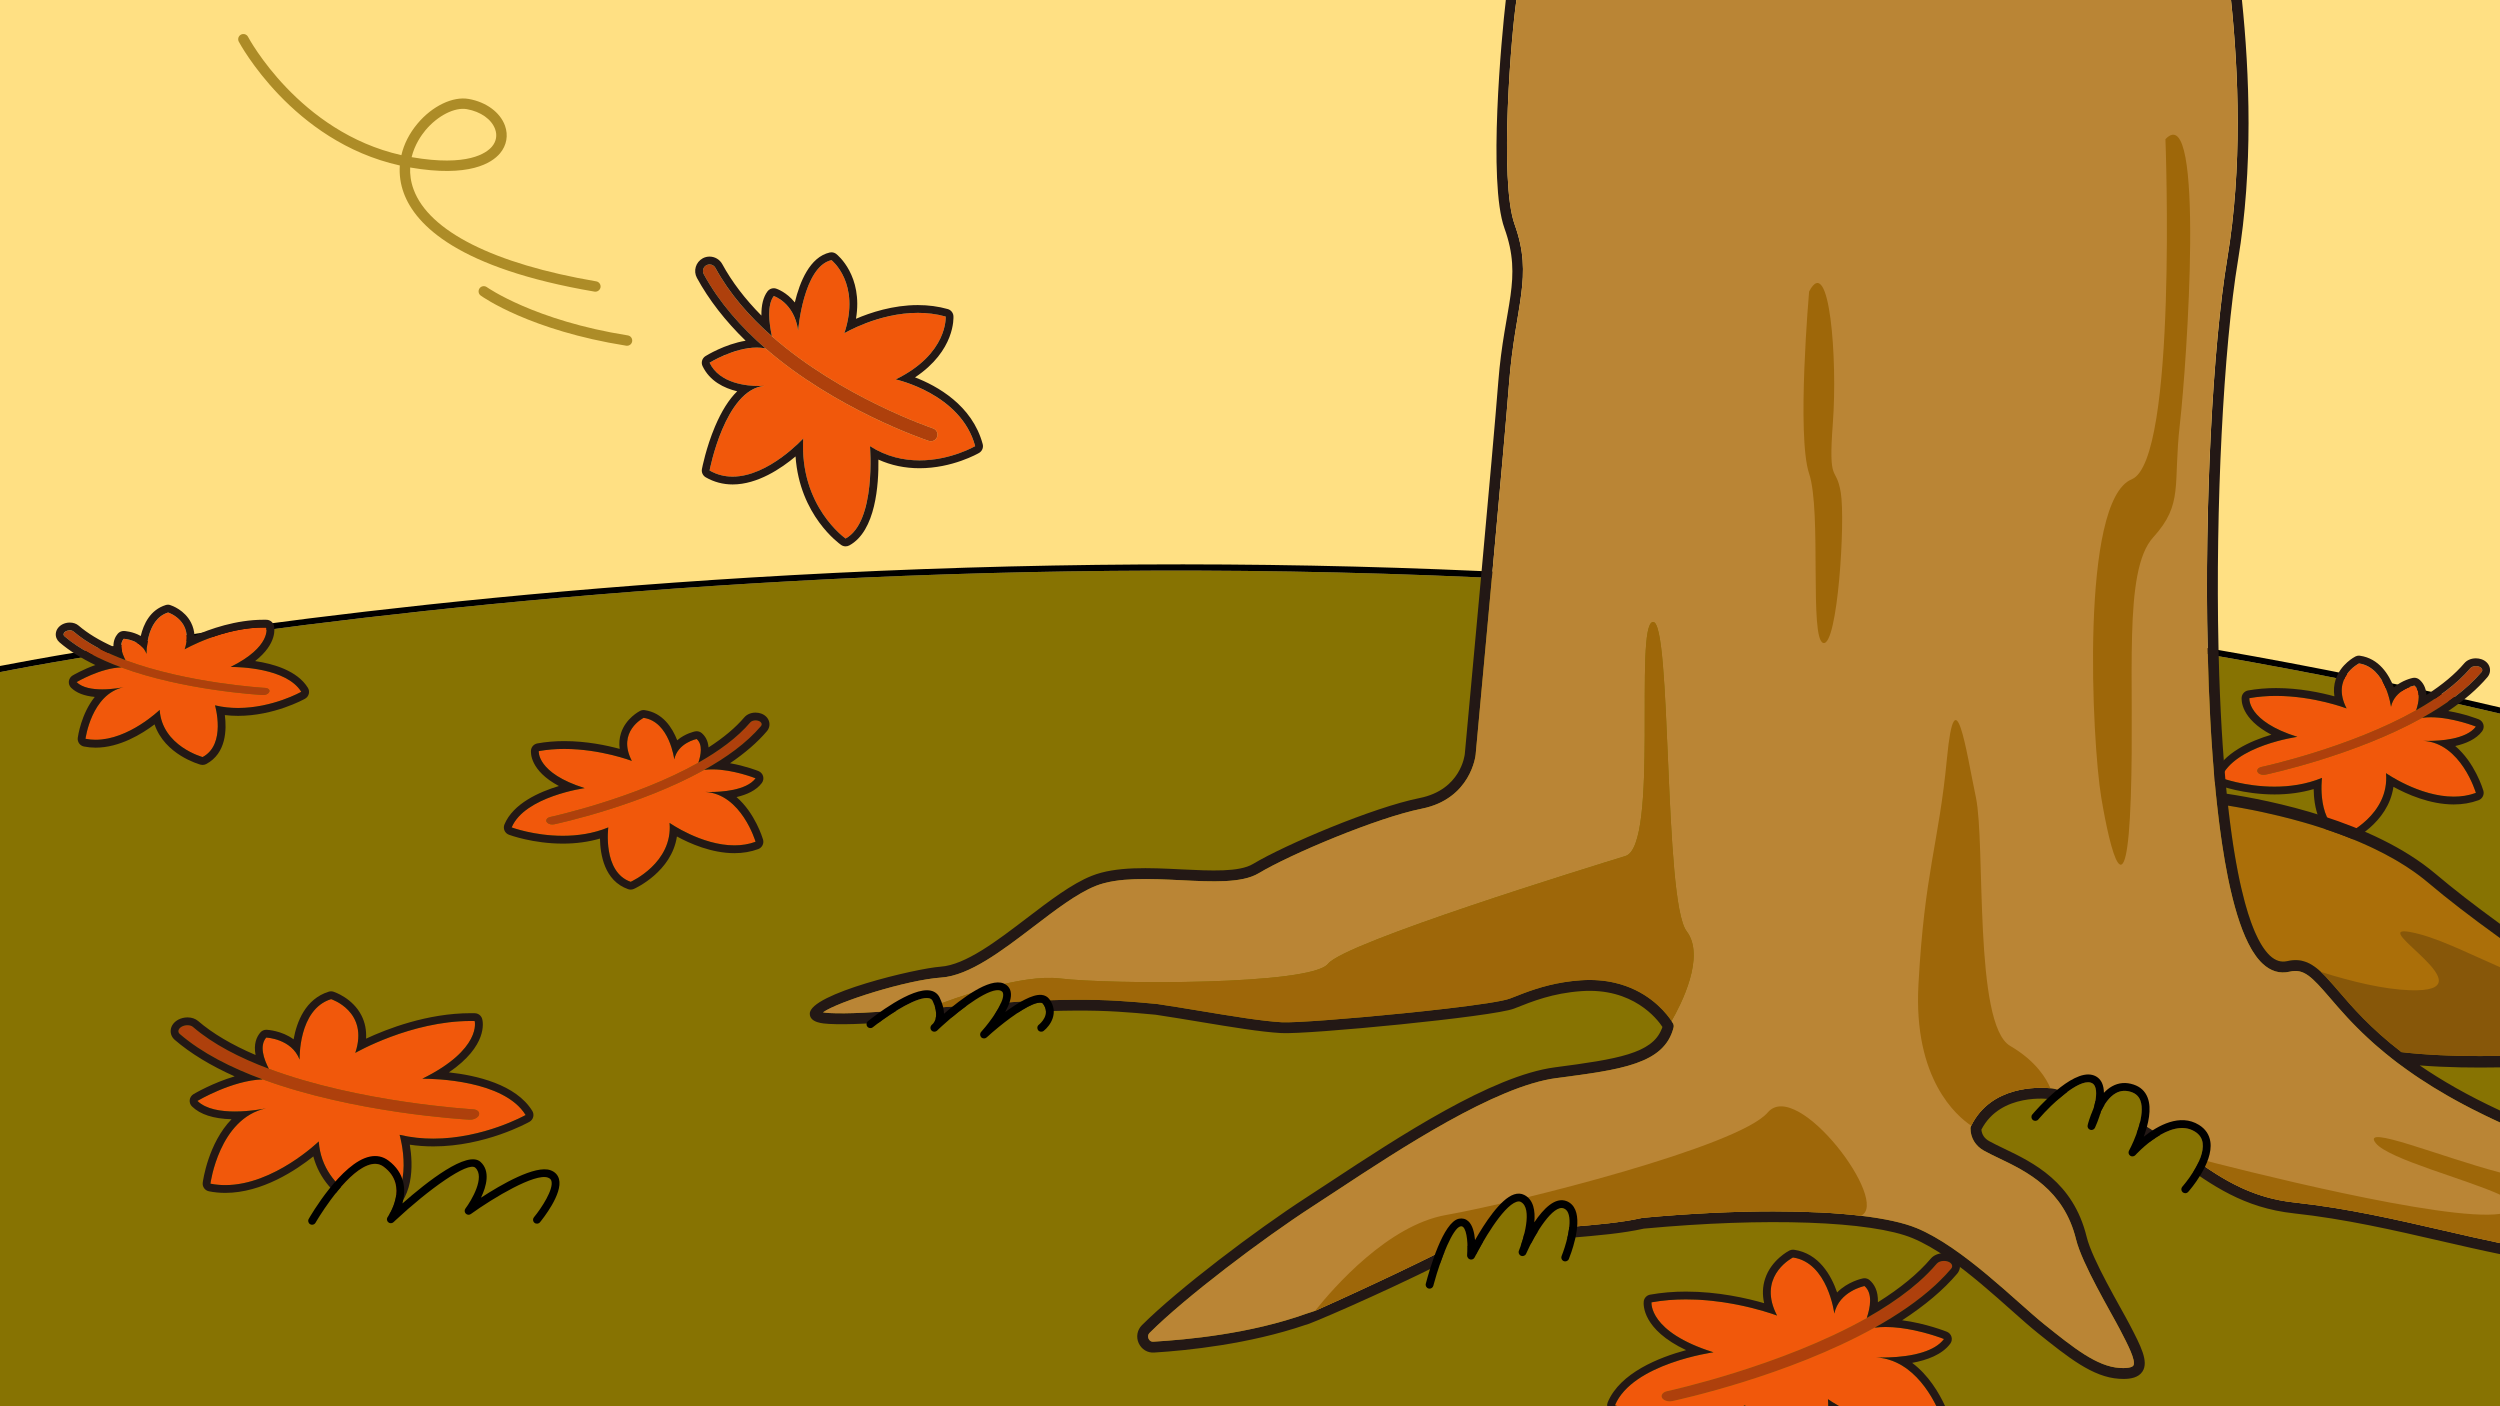 <?xml version="1.0" encoding="utf-8"?>
<!-- Generator: Adobe Illustrator 24.1.1, SVG Export Plug-In . SVG Version: 6.00 Build 0)  -->
<svg version="1.1" id="Layer_1" xmlns="http://www.w3.org/2000/svg" xmlns:xlink="http://www.w3.org/1999/xlink" x="0px" y="0px"
	 viewBox="0 0 960 540" style="enable-background:new 0 0 960 540;" xml:space="preserve">
<rect x="0" y="0" style="fill:#FFE083;" width="960" height="540"/>
<g>
	<path style="fill:#877302;" d="M960,274.03V540H0V258.07c19.6-3.81,137.47-25.73,304.33-34.92c73.99-4.08,164.55-5.94,264.39-1.41
		c1.39,0.06,2.78,0.13,4.17,0.2c40.17,1.88,81.81,4.82,124.46,9.07c2.61,0.25,5.23,0.52,7.85,0.8c32.38,3.33,65.33,7.42,98.62,12.4
		c4.93,0.74,9.87,1.49,14.82,2.28c9.69,1.51,19.41,3.11,29.15,4.78c1.4,0.24,2.79,0.48,4.19,0.73
		C887.77,258.23,923.86,265.52,960,274.03z"/>
	<path d="M851.92,249.61c-1.39-0.25-2.79-0.49-4.19-0.72c-9.62-1.67-19.3-3.26-29.03-4.79c-4.93-0.78-9.87-1.54-14.82-2.28
		c-32.26-4.84-65.07-8.99-98.36-12.44c-2.74-0.29-5.48-0.57-8.23-0.83c-25.75-2.58-51.79-4.74-78.08-6.47
		c-15.28-1-30.65-1.87-46.1-2.59c-1.39-0.06-2.78-0.13-4.17-0.19c-86.34-3.9-175.18-3.39-264.78,1.55
		C138.44,229.98,20.97,251.66,0,255.73v2.34c19.6-3.81,137.47-25.73,304.33-34.92c73.99-4.08,164.55-5.94,264.39-1.41
		c1.39,0.06,2.78,0.13,4.17,0.2c40.17,1.88,81.81,4.82,124.46,9.07c2.61,0.25,5.23,0.52,7.85,0.8c32.38,3.33,65.33,7.42,98.62,12.4
		c4.93,0.74,9.87,1.49,14.82,2.28c9.69,1.51,19.41,3.11,29.15,4.78c1.4,0.24,2.79,0.48,4.19,0.73
		c35.79,6.23,71.88,13.52,108.02,22.03v-2.37C924.82,263.39,888.76,256.03,851.92,249.61z"/>
</g>
<g>
	<path style="fill:#F1580B;" d="M950.75,304.47c-15.6,5.75-34.5-7.58-34.5-7.58c1.41,16.06-15.6,23.64-15.6,23.64
		c-11.34-3.94-8.98-21.82-8.98-21.82c-18.43,7.57-38.76,0-38.76,0c5.2-12.43,29.31-15.76,29.31-15.76
		c-19.38-6.06-18.44-14.85-18.44-14.85c18.44-3.33,37.34,3.94,37.34,3.94c-6.14-11.82,4.73-17.27,4.73-17.27
		c10.4,1.51,12.29,16.66,12.29,16.66c1.41-6.66,8.98-8.18,8.98-8.18c2.5,2.14,1.73,6.38,0.67,9.5
		c-25.47,14.38-58.89,21.66-59.34,21.75c-1.28,0.27-1.97,1.16-1.54,1.97c0.34,0.66,1.29,1.07,2.31,1.07c0.25,0,0.51-0.02,0.77-0.08
		c1.83-0.39,34.42-7.49,60.16-21.83c9.19-1.19,20.6,3.38,20.6,3.38c-4.34,5.83-17.79,5.55-20.01,5.47
		C945.16,285.49,950.75,304.47,950.75,304.47z"/>
	<g>
		<g>
			<path style="fill:#AE400C;" d="M952.89,258.09c-5.71,6.73-13.82,12.57-22.74,17.54c-25.74,14.34-58.33,21.44-60.16,21.83
				c-0.26,0.06-0.52,0.08-0.77,0.08c-1.02,0-1.97-0.41-2.31-1.07c-0.43-0.81,0.26-1.7,1.54-1.97c0.45-0.09,33.87-7.37,59.34-21.75
				c8.23-4.64,15.63-10.03,20.82-16.15c0.65-0.76,2.11-1.03,3.3-0.63C953.1,256.38,953.53,257.33,952.89,258.09z"/>
		</g>
	</g>
	<path style="fill:#231815;" d="M905.85,254.76c10.4,1.52,12.29,16.67,12.29,16.67c1.42-6.67,8.98-8.18,8.98-8.18
		c2.5,2.14,1.73,6.36,0.68,9.48c8.22-4.64,15.63-10.02,20.82-16.14c0.44-0.52,1.28-0.81,2.14-0.81c0.39,0,0.79,0.06,1.16,0.19
		c1.18,0.41,1.62,1.36,0.97,2.12c-5.71,6.73-13.82,12.57-22.75,17.54c1.06-0.14,2.14-0.2,3.23-0.2c8.43,0,17.37,3.58,17.37,3.58
		c-3.68,4.95-13.93,5.5-18.3,5.5c-1.06,0-1.77-0.03-1.97-0.04c-0.02,0-0.04,0-0.05,0c0,0,0.02,0,0.05,0c14.61,0.8,20.27,20,20.27,20
		c-2.77,1.02-5.64,1.44-8.5,1.44c-13.22,0-26.01-9.02-26.01-9.02c1.42,16.06-15.6,23.64-15.6,23.64
		c-11.34-3.94-8.98-21.82-8.98-21.82c-6.14,2.53-12.5,3.37-18.24,3.37c-11.48,0-20.52-3.37-20.52-3.37
		c5.2-12.43,29.3-15.76,29.3-15.76c-19.38-6.06-18.43-14.85-18.43-14.85c3.44-0.62,6.89-0.87,10.23-0.87
		c14.59,0,27.1,4.81,27.1,4.81C894.98,260.22,905.85,254.76,905.85,254.76 M905.85,251.76c-0.47,0-0.93,0.11-1.35,0.32
		c-0.23,0.12-5.68,2.91-7.6,8.83c-0.67,2.07-0.84,4.24-0.49,6.48c-5.2-1.43-13.38-3.17-22.39-3.17c-3.76,0-7.38,0.31-10.77,0.92
		c-1.31,0.24-2.31,1.31-2.45,2.63c-0.1,0.95-0.45,8.16,11.41,14.36c-7.97,2.36-18.54,6.99-22.07,15.41
		c-0.31,0.75-0.31,1.6,0.01,2.35c0.32,0.75,0.94,1.33,1.71,1.62c0.39,0.15,9.68,3.56,21.56,3.56c5.35,0,10.38-0.69,15.03-2.06
		c0.07,6.3,1.66,17.04,11.2,20.35c0.32,0.11,0.65,0.17,0.98,0.17c0.42,0,0.83-0.09,1.22-0.26c0.69-0.31,15.21-6.95,17.23-21.13
		c5.15,2.83,13.97,6.77,23.15,6.77c3.4,0,6.61-0.55,9.54-1.63c1.48-0.55,2.28-2.15,1.84-3.66c-0.18-0.61-3.27-10.79-10.8-17.15
		c4.1-0.92,8.06-2.62,10.33-5.67c0.55-0.75,0.73-1.71,0.48-2.6s-0.91-1.62-1.77-1.97c-0.29-0.12-5.44-2.15-11.72-3.19
		c6.19-4.16,11.22-8.52,15.03-13c0.91-1.08,1.22-2.44,0.87-3.75c-0.39-1.44-1.54-2.58-3.14-3.14c-0.7-0.24-1.42-0.35-2.15-0.35
		c-1.8,0-3.41,0.68-4.42,1.86c-3.53,4.16-8.41,8.25-14.57,12.2c-0.17-2.96-1.41-4.78-2.7-5.88c-0.55-0.47-1.24-0.72-1.95-0.72
		c-0.2,0-0.39,0.02-0.59,0.06c-0.25,0.05-4.07,0.85-7.27,3.65c-1.93-5.05-5.73-11.11-12.98-12.16
		C906.14,251.77,906,251.76,905.85,251.76L905.85,251.76z"/>
</g>
<g>
	<path style="fill:#9E6709;" d="M694.7,111.95c0,0-4.86,55.32,0,69.91c4.86,14.59,0,63.83,5.47,65.05
		c5.47,1.22,8.51-46.81,6.69-57.75c-1.82-10.94-4.86-2.43-3.04-26.75C705.64,138.09,702.6,96.75,694.7,111.95z"/>
</g>
<g>
	<g>
		<path style="fill:#AB6F09;" d="M960,360.21v45.24c-0.21,0-0.42,0.01-0.63,0.01c-1.17,0.02-2.34,0.03-3.52,0.04
			c-1.19,0.01-2.38,0.02-3.57,0.02c-1.23,0-2.46-0.01-3.69-0.02c-0.29,0-0.58-0.01-0.86-0.01c-0.62-0.01-1.24-0.02-1.85-0.03
			c-0.41,0-0.81-0.01-1.22-0.02c-0.24,0-0.47-0.01-0.71-0.01c-0.6-0.02-1.2-0.03-1.8-0.05c-0.19-0.01-0.38-0.01-0.56-0.02
			c-0.45-0.01-0.89-0.03-1.33-0.04c-1.11-0.04-2.22-0.09-3.32-0.14c-1.03-0.05-2.07-0.11-3.1-0.17c-0.11,0-0.22-0.01-0.33-0.02
			c-0.63-0.04-1.26-0.08-1.9-0.12c-0.63-0.04-1.26-0.09-1.89-0.14c-0.18-0.01-0.36-0.03-0.54-0.04c-0.84-0.07-1.67-0.14-2.5-0.21
			c-0.06-0.01-0.12-0.01-0.18-0.02c-0.36-0.04-0.72-0.07-1.08-0.1c-0.1-0.01-0.19-0.02-0.29-0.03c-0.99-0.1-2-0.21-2.99-0.32
			c-11.92-9.18-19.04-17.46-24.26-23.55c-0.49-0.57-0.96-1.12-1.43-1.66c-0.11-0.13-0.23-0.26-0.34-0.39c-1-1.15-1.96-2.23-2.9-3.22
			c-0.14-0.14-0.27-0.28-0.4-0.42c-0.27-0.28-0.54-0.54-0.8-0.8c-0.25-0.25-0.5-0.49-0.75-0.73c-0.01,0-0.02-0.01-0.03-0.03h-0.01
			c-0.28-0.26-0.55-0.51-0.83-0.75c-0.56-0.48-1.11-0.92-1.67-1.31c-0.28-0.2-0.57-0.38-0.85-0.56c-0.16-0.1-0.32-0.2-0.49-0.3
			c-0.16-0.09-0.33-0.18-0.5-0.27c-0.15-0.08-0.3-0.15-0.46-0.23c-0.18-0.09-0.36-0.17-0.55-0.24c-0.17-0.07-0.34-0.14-0.52-0.2
			c-0.34-0.12-0.69-0.23-1.05-0.32c-0.12-0.03-0.24-0.06-0.36-0.09c-0.11-0.03-0.23-0.05-0.35-0.07c-0.14-0.03-0.29-0.05-0.44-0.07
			c-0.16-0.03-0.33-0.05-0.5-0.06c-0.15-0.02-0.3-0.03-0.46-0.04c-0.19-0.01-0.39-0.02-0.58-0.02h-0.06c-0.23,0-0.46,0.01-0.69,0.02
			c-0.22,0.01-0.45,0.03-0.68,0.05c-0.18,0.02-0.35,0.04-0.54,0.07c-0.03,0-0.07,0.01-0.1,0.01c-0.03,0.01-0.06,0.01-0.1,0.02
			c-0.21,0.03-0.43,0.06-0.66,0.12h-0.03c-0.15,0.03-0.31,0.06-0.47,0.1c-2.34,0.54-4.53-0.14-6.64-2.11
			c-0.22-0.21-0.45-0.43-0.66-0.67c-0.12-0.12-0.23-0.25-0.34-0.38c-0.01-0.01-0.01-0.01-0.01-0.02c-0.21-0.23-0.41-0.47-0.61-0.73
			c-0.21-0.26-0.41-0.53-0.61-0.82c-0.1-0.14-0.2-0.29-0.3-0.43c-0.1-0.15-0.2-0.3-0.3-0.45c-0.2-0.31-0.4-0.63-0.6-0.96
			c-0.19-0.33-0.39-0.67-0.58-1.03c-0.18-0.33-0.37-0.68-0.55-1.03c-0.31-0.62-0.63-1.27-0.93-1.96c-0.12-0.27-0.25-0.55-0.37-0.84
			c-0.18-0.42-0.36-0.86-0.54-1.31c-0.01-0.02-0.02-0.04-0.02-0.06c-0.15-0.37-0.3-0.75-0.44-1.13c-0.16-0.41-0.31-0.82-0.46-1.24
			c-0.36-1.02-0.72-2.1-1.08-3.22c-0.31-1.01-0.63-2.07-0.93-3.16c-0.15-0.51-0.29-1.03-0.43-1.57c-0.37-1.38-0.73-2.82-1.08-4.32
			c-0.12-0.5-0.23-1-0.35-1.51c-0.13-0.56-0.25-1.13-0.38-1.71c-0.09-0.4-0.17-0.8-0.25-1.21c-0.16-0.72-0.3-1.46-0.45-2.2
			c-0.23-1.15-0.45-2.32-0.66-3.53c-0.15-0.8-0.29-1.62-0.43-2.45c-0.11-0.61-0.21-1.23-0.31-1.86c-0.13-0.75-0.25-1.52-0.37-2.3
			c0-0.02-0.01-0.04-0.01-0.07c-0.09-0.59-0.18-1.2-0.27-1.81c-0.11-0.72-0.22-1.46-0.32-2.2c-0.01-0.04-0.01-0.08-0.02-0.12
			c-0.14-0.96-0.27-1.94-0.4-2.94c-0.12-0.89-0.24-1.8-0.35-2.72c-0.12-0.92-0.23-1.85-0.34-2.79s-0.22-1.89-0.33-2.85
			c0.54,0.09,1.11,0.18,1.7,0.28c0.55,0.1,1.11,0.19,1.69,0.29c0.48,0.08,0.96,0.17,1.46,0.26c0.37,0.06,0.75,0.13,1.13,0.21
			c1.18,0.21,2.42,0.45,3.71,0.71c0.77,0.15,1.57,0.32,2.38,0.49c0.42,0.09,0.86,0.18,1.3,0.28c1.97,0.42,4.03,0.89,6.16,1.41
			c1.62,0.39,3.28,0.81,4.98,1.26c1.27,0.33,2.55,0.69,3.85,1.06c0.43,0.12,0.87,0.25,1.3,0.37l1.32,0.39
			c2.19,0.65,4.42,1.35,6.65,2.1c0.45,0.15,0.9,0.3,1.35,0.46c1.34,0.46,2.69,0.94,4.04,1.44c0.45,0.17,0.9,0.34,1.35,0.51
			c0.45,0.17,0.9,0.34,1.35,0.52c0.45,0.17,0.9,0.35,1.35,0.53c0.45,0.18,0.9,0.36,1.34,0.54c0.45,0.18,0.9,0.37,1.35,0.56
			c0.44,0.19,0.89,0.38,1.33,0.57c1.04,0.45,2.06,0.9,3.07,1.37c0.52,0.24,1.03,0.48,1.54,0.72c2.86,1.36,5.66,2.82,8.37,4.38
			c0.42,0.24,0.83,0.48,1.24,0.73c2.06,1.22,4.06,2.51,5.98,3.86c0.38,0.27,0.77,0.54,1.14,0.82c0.35,0.25,0.69,0.5,1.02,0.75
			c1.16,0.87,2.28,1.76,3.37,2.68C939.97,345.32,948.36,351.8,960,360.21z"/>
		<path style="fill:#231815;" d="M938.61,472.57c-18.46-4.25-37.54-8.65-57.28-10.78c-1.11-0.12-2.19-0.26-3.25-0.43
			c-0.15-0.02-0.29-0.05-0.42-0.07c-0.27-0.04-0.53-0.08-0.79-0.13c-0.25-0.04-0.49-0.08-0.73-0.13c-0.03,0-0.06,0-0.09-0.02
			c-0.18-0.02-0.35-0.05-0.53-0.09c-0.19-0.03-0.37-0.07-0.56-0.11c-0.22-0.04-0.43-0.09-0.64-0.14c-0.3-0.06-0.59-0.12-0.88-0.19
			c-0.06-0.01-0.12-0.03-0.18-0.04c-0.02-0.01-0.04-0.02-0.06-0.02c-0.19-0.04-0.37-0.08-0.55-0.13c-0.23-0.04-0.45-0.1-0.67-0.16
			c-0.08-0.02-0.16-0.04-0.23-0.06c-0.41-0.1-0.82-0.21-1.23-0.33c-0.11-0.04-0.23-0.07-0.34-0.09c-0.03-0.01-0.06-0.02-0.09-0.03
			c-0.05-0.01-0.09-0.02-0.14-0.04c-0.05-0.01-0.09-0.02-0.13-0.04c-0.2-0.05-0.4-0.11-0.6-0.18c-0.03,0-0.07-0.01-0.1-0.03
			c-0.33-0.1-0.66-0.2-0.99-0.31c-0.38-0.11-0.76-0.23-1.13-0.37c-0.07-0.02-0.14-0.04-0.21-0.07c-0.05-0.02-0.1-0.04-0.15-0.06
			c-0.03,0-0.07-0.01-0.1-0.03c-0.06-0.03-0.12-0.05-0.18-0.07c-0.01,0-0.03,0-0.04-0.01c-0.15-0.04-0.29-0.1-0.44-0.15
			c-0.06-0.03-0.13-0.05-0.2-0.07c-0.08-0.03-0.16-0.06-0.23-0.09c-0.14-0.05-0.28-0.11-0.42-0.16c-0.08-0.04-0.17-0.07-0.25-0.1
			c-0.06-0.02-0.12-0.04-0.18-0.07c-0.01-0.01-0.03-0.01-0.04-0.02c-0.32-0.1-0.62-0.23-0.92-0.36c-0.16-0.06-0.32-0.13-0.48-0.2
			c-0.07-0.02-0.14-0.05-0.21-0.08c-0.03-0.02-0.07-0.03-0.1-0.04c-0.03-0.01-0.06-0.03-0.09-0.04c-0.11-0.05-0.22-0.09-0.33-0.14
			c-0.38-0.16-0.75-0.33-1.12-0.49c-0.07-0.03-0.14-0.06-0.21-0.09c-0.29-0.14-0.59-0.28-0.88-0.41c-0.56-0.26-1.1-0.52-1.64-0.8
			c-0.28-0.14-0.56-0.28-0.84-0.42c-0.07-0.04-0.13-0.07-0.2-0.11c-0.24-0.12-0.48-0.24-0.72-0.37c-0.23-0.12-0.45-0.25-0.68-0.37
			c-0.01-0.01-0.02-0.01-0.03-0.02c-0.26-0.14-0.52-0.28-0.78-0.43c-0.02-0.01-0.04-0.02-0.06-0.03c-0.26-0.15-0.52-0.29-0.77-0.44
			c-0.28-0.16-0.55-0.32-0.83-0.48c-0.24-0.14-0.47-0.28-0.71-0.42c-0.01,0-0.01-0.01-0.02-0.01c-0.4-0.24-0.79-0.48-1.18-0.72
			c-0.18-0.11-0.35-0.21-0.52-0.32c-0.2-0.13-0.41-0.26-0.61-0.39c-0.62-0.39-1.22-0.78-1.83-1.18c-0.16-0.11-0.33-0.21-0.49-0.32
			c-0.61-0.4-1.23-0.82-1.84-1.24c-0.06-0.04-0.12-0.08-0.18-0.12c-0.1-0.07-0.19-0.13-0.29-0.2c-1.54-1.05-3.08-2.14-4.64-3.25
			c-0.01-0.01-0.03-0.02-0.04-0.03c-0.82-0.58-1.62-1.16-2.45-1.75c-12.67-9.08-27.04-19.38-50.49-24.49
			c-0.1-0.01-0.46-0.06-1.03-0.12c-4.57-0.42-22.76-1.09-30.4,14.4c-0.03,0.04-0.05,0.09-0.07,0.13c-0.14,0.29-0.21,0.6-0.21,0.92
			c0.02,3.62,1.9,6.72,5.15,8.53c1.74,0.97,3.73,1.93,5.88,2.96c10.48,5.03,24.84,11.93,29.52,31.16
			c2.28,9.33,13.26,27.68,16.85,34.58c2.95,5.66,6.29,12.08,5.14,13.84c-0.17,0.28-1.05,1.16-5.22,0.91
			c-8.78-0.55-17.65-7.67-28.88-16.67c-11.03-8.85-31.27-29.63-49.07-37.02c-5.02-2.08-12.36-3.67-21.49-4.76
			c-9.45-1.12-20.82-1.69-33.52-1.69c-15.16,0-32.22,0.81-50.16,2.48c-0.09,0.01-0.57,0.11-0.66,0.12
			c-7.77,1.73-17.16,2.53-27.11,3.37l-4.39,0.38c-17.59,2.63-33.58,5.95-46.56,9.73l-0.37,0.17c-0.23,0.09-0.46,0.2-0.67,0.3
			c-0.66,0.33-1.32,0.66-1.99,0.99c-1,0.5-2.01,0.99-3.03,1.49c-0.56,0.28-1.12,0.56-1.69,0.83c-0.98,0.48-1.97,0.96-2.95,1.43
			c-2.02,0.98-4.04,1.95-6.04,2.9c-0.02,0.01-0.05,0.02-0.07,0.03c-1.02,0.48-2.02,0.96-3.03,1.43c-1.03,0.49-2.05,0.97-3.06,1.44
			c-0.54,0.26-1.08,0.51-1.62,0.76c-2.83,1.32-5.54,2.58-8.09,3.75c-0.49,0.23-0.98,0.45-1.46,0.67c-0.61,0.28-1.21,0.56-1.81,0.83
			c-1.18,0.54-2.31,1.06-3.39,1.55c-0.54,0.24-1.06,0.47-1.56,0.7c-0.51,0.23-1,0.46-1.48,0.67c-0.24,0.11-0.47,0.22-0.7,0.32
			c-0.44,0.2-0.86,0.39-1.26,0.57c-1.09,0.49-2.06,0.92-2.9,1.3c-0.52,0.23-2.51,0.8-2.96,0.97c-21.98,7.93-46.33,10.1-59.03,10.87
			c-1.33,0.13-1.81-0.88-1.94-1.17c-0.13-0.29-0.49-1.32,0.41-2.21c13.71-13.69,43.34-36.1,62.41-48.46
			c2.88-1.87,6.02-3.93,9.35-6.12c24.33-16.02,61.11-40.22,84.48-43.26c24.96-3.26,41.45-5.42,44.96-19.44
			c0.13-0.5,0.06-1.03-0.18-1.49c-0.01-0.03-0.21-0.39-0.61-0.99c-0.18-0.28-0.42-0.62-0.7-1.01c-2.61-3.57-9.23-10.92-21.09-13.67
			c-3.82-0.89-8.18-1.3-13.13-0.95c-8.94,0.64-15.86,2.72-21.87,4.96c-1.81,0.67-3.53,1.36-5.2,2.02
			c-2.59,1.04-12.31,2.47-24.41,3.89c-0.07,0.01-0.13,0.02-0.2,0.02c-5.16,0.61-10.75,1.21-16.41,1.78
			c-20.47,2.07-41.78,3.71-46.61,3.44c-7.57-0.43-18.84-2.29-30.77-4.27c-0.74-0.12-1.48-0.25-2.22-0.37c-0.01,0-0.01,0-0.02,0
			c-4.95-0.82-9.99-1.64-14.99-2.39c-5.5-0.53-10.19-0.91-14.74-1.19c-10.06-0.63-22.14-0.56-36.96,0.21l-36.06,2.64l-0.02,0.01
			l-6.32,0.46c-14.34,1.13-24.63,1.73-31.57,1.37c-1.15-0.06-1.97-0.17-2.55-0.27c5.77-4.12,32.26-12.46,45.39-13.36
			c10.85-0.75,23.34-10.29,35.42-19.51c8.64-6.6,16.79-12.82,23.92-15.68c8.47-3.38,20.82-2.77,32.78-2.19
			c12.03,0.61,23.4,1.16,29.76-2.65c12.21-7.33,45.58-21.39,62.64-24.81c18.92-3.78,20.69-20.47,20.71-20.72
			c0.03-0.61,3.07-33.22,6.24-67.89c0.07-0.81,0.15-1.63,0.22-2.45c2.65-29.07,5.35-59.07,6.39-72.46
			c2.32-29.84,9.39-40.63,2.14-60.79c-6.08-16.88-1.19-74.07,0.68-86.24h-4.08c-1.6,13.88-6.91,69.9-0.53,87.65
			c7.08,19.69-0.08,29.62-2.37,59.05c-1.04,13.42-3.74,43.49-6.4,72.6c-0.08,0.81-0.15,1.63-0.22,2.44
			c-3.17,34.66-6.2,67.23-6.23,67.78c-0.06,0.56-1.57,13.78-17.37,16.94c-17.69,3.54-51.49,17.83-63.97,25.31
			c-5.28,3.17-16.03,2.63-27.41,2.08c-12.39-0.62-25.21-1.25-34.52,2.48c-7.67,3.06-16.04,9.46-24.92,16.23
			c-11.59,8.85-23.57,18-33.17,18.66c-9.25,0.64-50.22,10.37-50.17,18.06c0.02,3.5,5.18,3.78,7.39,3.91
			c7.18,0.41,17.62-0.23,32.12-1.38l42.34-3.1c14.62-0.77,26.54-0.84,36.44-0.22c4.51,0.28,9.14,0.66,14.5,1.17
			c5.62,0.85,11.41,1.8,17.05,2.74c12.04,2,23.42,3.88,31.22,4.31c10.21,0.59,81.58-6.29,89.4-9.41c7.3-2.91,14.85-5.91,25.83-6.7
			c19.83-1.4,29.15,10.73,31.13,13.75c-0.09,0.29-0.19,0.58-0.3,0.86h-0.03c-3.66,9.32-16.89,11.5-40.89,14.64
			c-24.33,3.17-60.11,26.72-86.23,43.91c-3.32,2.19-6.45,4.24-9.33,6.11c-19.25,12.47-49.19,35.13-63.09,49
			c-1.83,1.82-2.32,4.52-1.26,6.88c1.06,2.36,3.37,3.84,6,3.63c12.49-0.77,36.29-3.16,58.17-10.65
			c0.54,0.25,29.07-12.04,51.56-23.29l0.64-0.31c12.5-3.61,28.3-6.89,45.58-9.48l4.25-0.36c10.09-0.85,19.62-1.66,27.81-3.49
			c46.82-4.36,87.33-2.92,103.17,3.66c17.26,7.17,36.68,27.29,48.07,36.42c11.81,9.47,21.13,16.95,31.23,17.58
			c0.54,0.04,1.12,0.06,1.72,0.06c2.68,0,5.73-0.49,7.26-2.85c2.48-3.81-0.63-9.78-4.94-18.05c-3.49-6.7-14.34-24.8-16.49-33.64
			c-5.15-21.15-20.54-28.54-31.78-33.94c-2.06-0.99-3.98-1.91-5.65-2.84c-1.81-1-2.83-2.53-2.99-4.43
			c7.38-14.28,26.12-11.76,26.77-11.67c22.47,4.9,35.86,14.49,48.82,23.77c12.9,9.25,25.1,17.98,44.44,20.07
			c19.48,2.11,38.44,6.47,56.78,10.7c7.66,1.76,15.13,3.48,22.33,4.95v-4.25C953.1,475.91,945.95,474.26,938.61,472.57z
			 M858.95,309.93c0.48,0.08,0.96,0.17,1.46,0.26c0.37,0.06,0.75,0.13,1.13,0.21c1.18,0.21,2.42,0.45,3.71,0.71
			c0.77,0.15,1.57,0.32,2.38,0.49c0.42,0.09,0.86,0.18,1.3,0.28c1.97,0.42,4.03,0.89,6.16,1.41c1.62,0.39,3.28,0.81,4.98,1.26
			c1.27,0.33,2.55,0.69,3.85,1.06c0.43,0.12,0.87,0.25,1.3,0.37l1.32,0.39c2.19,0.65,4.42,1.35,6.65,2.1
			c0.45,0.15,0.9,0.3,1.35,0.46c1.34,0.46,2.69,0.94,4.04,1.44c0.45,0.17,0.9,0.34,1.35,0.51c0.45,0.17,0.9,0.34,1.35,0.52
			c0.45,0.17,0.9,0.35,1.35,0.53c0.45,0.18,0.9,0.36,1.34,0.54c0.45,0.18,0.9,0.37,1.35,0.56c0.44,0.19,0.89,0.38,1.33,0.57
			c1.04,0.45,2.06,0.9,3.07,1.37c0.52,0.24,1.03,0.48,1.54,0.72c2.86,1.36,5.66,2.82,8.37,4.38c0.42,0.24,0.83,0.48,1.24,0.73
			c2.06,1.22,4.06,2.51,5.98,3.86c0.38,0.27,0.77,0.54,1.14,0.82c0.35,0.25,0.69,0.5,1.02,0.75c1.16,0.87,2.28,1.76,3.37,2.68
			c7.59,6.41,15.98,12.89,27.62,21.3v-5.45c-10.23-7.45-17.84-13.37-24.77-19.22c-24.16-20.4-63.51-28.24-80.16-30.75
			c-1.54-15.29-2.6-32.99-3.09-52.79c-0.02-0.79-0.04-1.59-0.06-2.39c-0.01-0.3-0.01-0.6-0.02-0.9
			c-1.19-53.98,1.9-115.2,7.51-148.87c5.84-35.05,4.41-71.79,1.49-99.84h-4.19c2.92,27.8,4.39,64.33-1.41,99.15
			c-5.65,33.9-8.76,95.44-7.57,149.66v0.08c0.02,0.78,0.04,1.58,0.06,2.38c0.37,15.22,1.21,34.36,3.05,52.94
			c0.15,1.51,0.31,3.02,0.48,4.52c0.19,1.71,0.38,3.41,0.59,5.1c0.1,0.84,0.2,1.68,0.31,2.52c0.11,0.87,0.22,1.73,0.34,2.59
			c0.11,0.8,0.22,1.6,0.33,2.39c0.07,0.54,0.15,1.07,0.23,1.59c0.08,0.59,0.17,1.17,0.26,1.75c0.62,4.13,1.32,8.13,2.08,11.95
			c0.1,0.48,0.2,0.96,0.3,1.44c0.12,0.6,0.25,1.19,0.38,1.78s0.26,1.17,0.39,1.75c2.11,9.21,4.7,17.08,7.9,22.65
			c0.19,0.34,0.38,0.66,0.58,0.98c0.39,0.64,0.79,1.25,1.21,1.81c0.14,0.2,0.28,0.39,0.42,0.57c0.09,0.13,0.19,0.25,0.28,0.36
			c0.16,0.19,0.31,0.38,0.47,0.56c0.45,0.54,0.92,1.03,1.4,1.48c3.16,2.97,6.67,4.02,10.45,3.13c5.46-1.29,8.51,1.96,15.47,10.05
			c1.9,2.21,4.03,4.7,6.54,7.41c0.4,0.43,0.81,0.86,1.23,1.31c0.28,0.3,0.57,0.59,0.85,0.89c0.57,0.6,1.17,1.2,1.78,1.81
			c0.61,0.62,1.24,1.24,1.89,1.87c0.65,0.63,1.32,1.27,2.02,1.91c0.26,0.24,0.52,0.49,0.79,0.73c0.27,0.24,0.53,0.49,0.81,0.74
			l0.97,0.87c0.38,0.34,0.77,0.68,1.16,1.02l1.42,1.19l1.71,1.45c0.84,0.69,1.7,1.38,2.59,2.07c0,0.01,0,0.01,0,0.01
			c0.44,0.35,0.89,0.7,1.35,1.05c0.25,0.19,0.5,0.38,0.75,0.57c0.11,0.08,0.22,0.16,0.33,0.24c0.1,0.08,0.2,0.16,0.3,0.23
			c0.01,0,0.01,0.02,0.01,0.02c0.01,0,0.01,0,0.01,0c0.93,0.7,1.89,1.4,2.88,2.1c0.02,0.02,0.04,0.04,0.07,0.05
			c0.96,0.69,1.95,1.38,2.96,2.08c0.03,0.02,0.06,0.04,0.09,0.06c0.64,0.44,1.29,0.87,1.95,1.31c3.31,2.2,6.9,4.42,10.81,6.66
			c0.79,0.45,1.58,0.9,2.39,1.34c0.81,0.45,1.63,0.9,2.46,1.35c0.48,0.26,0.97,0.52,1.46,0.78c0.99,0.52,1.99,1.05,3.01,1.57
			c1.53,0.78,3.1,1.57,4.72,2.35c1.08,0.52,2.17,1.04,3.29,1.57c0.55,0.26,1.12,0.52,1.68,0.78c0.33,0.15,0.67,0.31,1.01,0.46v-4.6
			c-12.57-5.83-22.64-11.68-30.83-17.31c10.48,0.82,20.97,0.92,30.83,0.75v-4.42c-0.21,0-0.42,0.01-0.63,0.01
			c-1.17,0.02-2.34,0.03-3.52,0.04c-1.19,0.01-2.38,0.02-3.57,0.02c-1.23,0-2.46-0.01-3.69-0.02c-0.29,0-0.58-0.01-0.86-0.01
			c-0.62-0.01-1.24-0.02-1.85-0.03c-0.41,0-0.81-0.01-1.22-0.02c-0.24,0-0.47-0.01-0.71-0.01c-0.6-0.02-1.2-0.03-1.8-0.05
			c-0.19-0.01-0.38-0.01-0.56-0.02c-0.45-0.01-0.89-0.03-1.33-0.04c-1.11-0.04-2.22-0.09-3.32-0.14c-1.03-0.05-2.07-0.11-3.1-0.17
			c-0.11,0-0.22-0.01-0.33-0.02c-0.63-0.04-1.26-0.08-1.9-0.12c-0.63-0.04-1.26-0.09-1.89-0.14c-0.18-0.01-0.36-0.03-0.54-0.04
			c-0.84-0.07-1.67-0.14-2.5-0.21c-0.06-0.01-0.12-0.01-0.18-0.02c-0.36-0.04-0.72-0.07-1.08-0.1c-0.1-0.01-0.19-0.02-0.29-0.03
			c-0.99-0.1-2-0.21-2.99-0.32c-11.92-9.18-19.04-17.46-24.26-23.55c-0.49-0.57-0.96-1.12-1.43-1.66c-0.11-0.13-0.23-0.26-0.34-0.39
			c-1-1.15-1.96-2.23-2.9-3.22c-0.14-0.14-0.27-0.28-0.4-0.42c-0.27-0.28-0.54-0.54-0.8-0.8c-0.25-0.25-0.5-0.49-0.75-0.73
			c-0.01,0-0.02-0.01-0.03-0.03h-0.01c-0.28-0.26-0.55-0.51-0.83-0.75c-0.56-0.48-1.11-0.92-1.67-1.31
			c-0.28-0.2-0.57-0.38-0.85-0.56c-0.16-0.1-0.32-0.2-0.49-0.3c-0.16-0.09-0.33-0.18-0.5-0.27c-0.15-0.08-0.3-0.15-0.46-0.23
			c-0.18-0.09-0.36-0.17-0.55-0.24c-0.17-0.07-0.34-0.14-0.52-0.2c-0.34-0.12-0.69-0.23-1.05-0.32c-0.12-0.03-0.24-0.06-0.36-0.09
			c-0.11-0.03-0.23-0.05-0.35-0.07c-0.14-0.03-0.29-0.05-0.44-0.07c-0.16-0.03-0.33-0.05-0.5-0.06c-0.15-0.02-0.3-0.03-0.46-0.04
			c-0.19-0.01-0.39-0.02-0.58-0.02h-0.06c-0.23,0-0.46,0.01-0.69,0.02c-0.22,0.01-0.45,0.03-0.68,0.05
			c-0.18,0.02-0.35,0.04-0.54,0.07c-0.03,0-0.07,0.01-0.1,0.01c-0.03,0.01-0.06,0.01-0.1,0.02c-0.22,0.03-0.44,0.07-0.66,0.12h-0.03
			c-0.15,0.03-0.31,0.06-0.47,0.1c-2.34,0.54-4.53-0.14-6.64-2.11c-0.22-0.21-0.45-0.43-0.66-0.67c-0.12-0.12-0.23-0.25-0.34-0.38
			c-0.01-0.01-0.01-0.01-0.01-0.02c-0.21-0.23-0.41-0.47-0.61-0.73c-0.21-0.26-0.41-0.53-0.61-0.82c-0.1-0.14-0.2-0.29-0.3-0.43
			c-0.1-0.15-0.2-0.3-0.3-0.45c-0.2-0.31-0.4-0.63-0.6-0.96c-0.19-0.33-0.39-0.67-0.58-1.03c-0.18-0.33-0.37-0.68-0.55-1.03
			c-0.31-0.62-0.63-1.27-0.93-1.96c-0.12-0.27-0.25-0.55-0.37-0.84c-0.18-0.42-0.36-0.86-0.54-1.31c-0.01-0.02-0.02-0.04-0.02-0.06
			c-0.15-0.37-0.3-0.75-0.44-1.13c-0.16-0.41-0.31-0.82-0.46-1.24c-0.36-1.02-0.72-2.1-1.08-3.22c-0.31-1.01-0.63-2.07-0.93-3.16
			c-0.15-0.51-0.29-1.03-0.43-1.57c-0.37-1.38-0.73-2.82-1.08-4.32c-0.12-0.5-0.23-1-0.35-1.51c-0.13-0.56-0.25-1.13-0.38-1.71
			c-0.09-0.4-0.17-0.8-0.25-1.21c-0.16-0.72-0.3-1.46-0.45-2.2c-0.23-1.15-0.45-2.32-0.66-3.53c-0.15-0.8-0.29-1.62-0.43-2.45
			c-0.11-0.61-0.21-1.23-0.31-1.86c-0.13-0.75-0.25-1.52-0.37-2.3c0-0.02-0.01-0.04-0.01-0.07c-0.09-0.59-0.18-1.2-0.27-1.81
			c-0.11-0.72-0.22-1.46-0.32-2.2c-0.01-0.04-0.01-0.08-0.02-0.12c-0.14-0.96-0.27-1.94-0.4-2.94c-0.12-0.89-0.24-1.8-0.35-2.72
			c-0.12-0.92-0.23-1.85-0.34-2.79s-0.22-1.89-0.33-2.85c0.54,0.09,1.11,0.18,1.7,0.28C857.81,309.73,858.37,309.83,858.95,309.93z"
			/>
		<path style="fill:#875709;" d="M960,371.4v34.05c-0.21,0-0.42,0.01-0.63,0.01c-1.17,0.02-2.34,0.03-3.52,0.04
			c-1.19,0.01-2.38,0.02-3.57,0.02c-1.23,0-2.46-0.01-3.69-0.02c-0.29,0-0.58-0.01-0.86-0.01c-0.62-0.01-1.24-0.02-1.85-0.03
			c-0.41,0-0.81-0.01-1.22-0.02c-0.24,0-0.47-0.01-0.71-0.01c-0.6-0.02-1.2-0.03-1.8-0.05c-0.19-0.01-0.38-0.01-0.56-0.02
			c-0.45-0.01-0.89-0.03-1.33-0.04c-1.11-0.04-2.22-0.09-3.32-0.14c-1.03-0.05-2.07-0.11-3.1-0.17c-0.11,0-0.22-0.01-0.33-0.02
			c-0.63-0.04-1.26-0.08-1.9-0.12c-0.63-0.04-1.26-0.09-1.89-0.14c-0.18-0.01-0.36-0.03-0.54-0.04c-0.84-0.07-1.67-0.14-2.5-0.21
			c-0.06-0.01-0.12-0.01-0.18-0.02c-0.36-0.04-0.72-0.07-1.08-0.1c-0.1-0.01-0.19-0.02-0.29-0.03c-0.99-0.1-2-0.21-2.99-0.32
			c-11.92-9.18-19.04-17.46-24.26-23.55c-0.49-0.57-0.96-1.12-1.43-1.66c-0.11-0.13-0.23-0.26-0.34-0.39c-1-1.15-1.96-2.23-2.9-3.22
			c-0.14-0.14-0.27-0.28-0.4-0.42c-0.27-0.28-0.54-0.54-0.8-0.8c-0.25-0.25-0.5-0.49-0.75-0.73c-0.01,0-0.02-0.01-0.03-0.03
			c12.08,3.81,24.19,6.68,34.06,7.03c32.13,1.15-16.71-25.36,0-22.39C935.22,359.62,946.98,365.75,960,371.4z"/>
	</g>
	<g>
		<g>
			<path style="fill:#BA8535;" d="M960,431.03v46.31c-6.9-1.43-14.05-3.08-21.39-4.77c-18.46-4.25-37.54-8.65-57.28-10.78
				c-1.11-0.12-2.19-0.26-3.25-0.43c-0.15-0.02-0.29-0.05-0.42-0.07c-0.27-0.04-0.53-0.08-0.79-0.13c-0.25-0.04-0.49-0.08-0.73-0.13
				c-0.03,0-0.06,0-0.09-0.02c-0.18-0.02-0.35-0.05-0.53-0.09c-0.19-0.03-0.37-0.07-0.56-0.11c-0.22-0.04-0.43-0.09-0.64-0.14
				c-0.11-0.03-0.22-0.06-0.33-0.08c-0.26-0.05-0.53-0.11-0.79-0.17c-0.19-0.04-0.37-0.08-0.55-0.13c-0.15-0.04-0.3-0.08-0.44-0.11
				c-0.08-0.01-0.15-0.03-0.23-0.05s-0.16-0.04-0.23-0.06c-0.41-0.1-0.82-0.21-1.23-0.33c-0.11-0.04-0.23-0.07-0.34-0.09
				c-0.03-0.01-0.06-0.02-0.09-0.03c-0.05-0.01-0.09-0.02-0.14-0.04c-0.05-0.01-0.09-0.02-0.13-0.04c-0.2-0.05-0.4-0.11-0.6-0.18
				c-0.03,0-0.07-0.01-0.1-0.03c-0.33-0.1-0.66-0.2-0.99-0.31c-0.31-0.1-0.6-0.2-0.9-0.3h-0.01c-0.08-0.02-0.15-0.05-0.22-0.07
				c-0.07-0.02-0.14-0.04-0.21-0.07c-0.05-0.02-0.1-0.04-0.15-0.06c-0.03,0-0.07-0.01-0.1-0.03c-0.06-0.03-0.12-0.05-0.18-0.07
				c-0.01,0-0.03,0-0.04-0.01c-0.27-0.1-0.54-0.2-0.81-0.3c-0.04-0.01-0.08-0.02-0.12-0.04c-0.12-0.04-0.24-0.09-0.36-0.13
				c-0.08-0.04-0.17-0.07-0.25-0.1c-0.06-0.02-0.12-0.04-0.18-0.07c-0.01-0.01-0.03-0.01-0.04-0.02c-0.15-0.06-0.29-0.11-0.44-0.17
				c-0.16-0.07-0.32-0.13-0.48-0.19c-0.16-0.06-0.32-0.13-0.48-0.2c-0.07-0.02-0.14-0.05-0.21-0.08c-0.03-0.02-0.07-0.03-0.1-0.04
				c-0.03-0.01-0.06-0.03-0.09-0.04c-0.11-0.05-0.22-0.09-0.33-0.14c-0.38-0.16-0.75-0.33-1.12-0.49c-0.07-0.03-0.14-0.06-0.21-0.09
				c-0.29-0.14-0.59-0.28-0.88-0.41c-0.55-0.26-1.1-0.53-1.64-0.8c-0.28-0.14-0.56-0.28-0.84-0.42c-0.07-0.04-0.13-0.07-0.2-0.11
				c-0.47-0.24-0.94-0.5-1.4-0.74c-0.01-0.01-0.02-0.01-0.03-0.02c-0.26-0.14-0.52-0.28-0.78-0.43c-0.02-0.01-0.04-0.02-0.06-0.03
				c-0.26-0.15-0.52-0.29-0.77-0.44c-0.28-0.16-0.55-0.32-0.83-0.48c-0.24-0.14-0.47-0.28-0.71-0.42c-0.01,0-0.01-0.01-0.02-0.01
				c-0.4-0.24-0.79-0.48-1.18-0.72c-0.18-0.11-0.35-0.21-0.52-0.32c-0.2-0.13-0.41-0.26-0.61-0.39c-0.62-0.39-1.22-0.78-1.83-1.18
				c-0.16-0.11-0.33-0.21-0.49-0.32c-0.61-0.41-1.23-0.82-1.84-1.24c-0.06-0.04-0.12-0.08-0.18-0.12c-0.1-0.07-0.19-0.13-0.29-0.2
				c-1.54-1.05-3.08-2.14-4.64-3.25c-0.01-0.01-0.03-0.02-0.04-0.03c-0.82-0.58-1.62-1.16-2.45-1.75
				c-12.67-9.08-27.04-19.38-50.49-24.49c-0.1-0.01-0.46-0.06-1.03-0.12c-4.57-0.42-22.76-1.09-30.4,14.4
				c-0.03,0.04-0.05,0.09-0.07,0.13c-0.14,0.29-0.21,0.6-0.21,0.92c0.02,3.62,1.9,6.72,5.15,8.53c1.74,0.97,3.73,1.93,5.88,2.96
				c10.48,5.03,24.84,11.93,29.52,31.16c2.28,9.33,13.26,27.68,16.85,34.58c2.95,5.66,6.29,12.08,5.14,13.84
				c-0.17,0.28-1.05,1.16-5.22,0.91c-8.78-0.55-17.65-7.67-28.88-16.67c-11.03-8.85-31.27-29.63-49.07-37.02
				c-5.02-2.08-12.36-3.67-21.49-4.76c-9.45-1.12-20.82-1.69-33.52-1.69c-15.16,0-32.22,0.81-50.16,2.48
				c-0.09,0.01-0.57,0.11-0.66,0.12c-7.77,1.73-17.16,2.53-27.11,3.37l-4.39,0.38c-17.59,2.63-33.58,5.95-46.56,9.73l-0.37,0.17
				c-0.23,0.09-0.46,0.2-0.67,0.3c-0.66,0.33-1.32,0.66-1.99,0.99c-1,0.5-2.01,0.99-3.03,1.49c-0.56,0.28-1.12,0.56-1.69,0.83
				c-0.98,0.48-1.97,0.96-2.95,1.43c-2.02,0.98-4.04,1.95-6.04,2.9c-0.02,0.01-0.05,0.02-0.07,0.03c-1.06,0.47-2.07,0.94-3.03,1.43
				c-1.03,0.49-2.05,0.97-3.06,1.44c-0.54,0.26-1.08,0.51-1.62,0.76c-2.83,1.32-5.54,2.58-8.09,3.75c-0.49,0.23-0.98,0.45-1.46,0.67
				c-0.61,0.28-1.21,0.56-1.81,0.83c-1.18,0.54-2.31,1.06-3.39,1.55c-0.54,0.24-1.06,0.47-1.56,0.7c-0.51,0.23-1,0.46-1.48,0.67
				c-0.24,0.11-0.47,0.22-0.7,0.32c-0.44,0.2-0.86,0.39-1.26,0.57c-1.09,0.49-2.06,0.92-2.9,1.3c-0.52,0.23-2.51,0.8-2.96,0.97
				c-21.98,7.93-46.33,10.1-59.03,10.87c-1.33,0.13-1.81-0.88-1.94-1.17c-0.13-0.29-0.49-1.32,0.41-2.21
				c13.71-13.69,43.34-36.1,62.41-48.46c2.88-1.87,6.02-3.93,9.35-6.12c24.33-16.02,61.11-40.22,84.48-43.26
				c24.96-3.26,41.45-5.42,44.96-19.44c0.13-0.5,0.06-1.03-0.18-1.49c-0.01-0.03-0.21-0.39-0.61-0.99
				c3.53-6.11,13.2-24.78,5.81-34.46c-8.91-11.68-5.67-119.62-12.96-118.77c-7.3,0.84,2.43,85.87-10.54,89.87
				c-12.97,4-107.73,33.16-114.21,41.39c-6.49,8.23-83.49,7.98-102.94,5.63c-14.57-1.76-39.13,6.97-50.54,11.45l-6.34,0.47
				c-14.34,1.13-24.63,1.73-31.57,1.37c-1.15-0.06-1.97-0.17-2.55-0.27c5.77-4.12,32.26-12.46,45.39-13.36
				c10.85-0.75,23.34-10.29,35.42-19.51c8.64-6.6,16.79-12.82,23.92-15.68c8.47-3.38,20.82-2.77,32.78-2.19
				c12.03,0.61,23.4,1.16,29.76-2.65c12.21-7.33,45.58-21.39,62.64-24.81c18.92-3.78,20.69-20.47,20.71-20.72
				c0.03-0.61,3.07-33.22,6.24-67.89c0.07-0.81,0.15-1.63,0.22-2.45c2.65-29.07,5.35-59.07,6.39-72.46
				c2.32-29.84,9.39-40.63,2.14-60.79c-6.08-16.88-1.19-74.07,0.68-86.24h274.39c2.92,27.8,4.39,64.33-1.41,99.15
				c-5.65,33.9-8.76,95.44-7.57,149.66v0.08c0.02,0.78,0.04,1.58,0.06,2.38c0.37,15.22,1.21,34.36,3.05,52.94
				c0.15,1.51,0.31,3.02,0.48,4.52c0.19,1.71,0.38,3.41,0.59,5.1c0.1,0.84,0.2,1.68,0.31,2.52c0.11,0.87,0.22,1.73,0.34,2.59
				c0.11,0.8,0.22,1.6,0.33,2.39c0.07,0.54,0.15,1.07,0.23,1.59c0.08,0.59,0.17,1.17,0.26,1.75c0.62,4.13,1.32,8.13,2.08,11.95
				c0.1,0.48,0.2,0.96,0.3,1.44c0.12,0.6,0.25,1.19,0.38,1.78s0.26,1.17,0.39,1.75c2.11,9.21,4.7,17.08,7.9,22.65
				c0.19,0.34,0.38,0.66,0.58,0.98c0.39,0.64,0.79,1.25,1.21,1.81c0.14,0.2,0.28,0.39,0.42,0.57c0.09,0.13,0.19,0.25,0.28,0.36
				c0.16,0.19,0.31,0.38,0.47,0.56c0.45,0.54,0.92,1.03,1.4,1.48c3.16,2.97,6.67,4.02,10.45,3.13c5.46-1.29,8.51,1.96,15.47,10.05
				c1.9,2.21,4.03,4.7,6.54,7.41c0.4,0.43,0.81,0.86,1.23,1.31c0.28,0.3,0.57,0.59,0.85,0.89c0.57,0.6,1.17,1.2,1.78,1.81
				c0.61,0.62,1.24,1.24,1.89,1.87c0.65,0.63,1.32,1.27,2.02,1.91c0.26,0.24,0.52,0.49,0.79,0.73c0.27,0.24,0.53,0.49,0.81,0.74
				l0.97,0.87c0.38,0.34,0.77,0.68,1.16,1.02l1.42,1.19l1.71,1.45c0.84,0.69,1.7,1.38,2.59,2.08c0.44,0.35,0.89,0.7,1.35,1.05
				c0.25,0.19,0.5,0.38,0.75,0.57c0.1,0.08,0.2,0.16,0.31,0.24c0.11,0.08,0.22,0.16,0.33,0.25c0.01,0,0.01,0,0.01,0
				c0.93,0.7,1.89,1.4,2.88,2.1c0.02,0.02,0.04,0.04,0.07,0.05c0.96,0.69,1.95,1.38,2.96,2.08c0.03,0.02,0.06,0.04,0.09,0.06
				c0.64,0.44,1.29,0.87,1.95,1.31c3.31,2.2,6.9,4.42,10.81,6.66c0.79,0.45,1.58,0.9,2.39,1.34c0.8,0.46,1.62,0.91,2.46,1.35
				c0.48,0.27,0.96,0.53,1.46,0.78c0.99,0.52,1.99,1.05,3.01,1.57c1.53,0.78,3.1,1.57,4.72,2.35c1.08,0.53,2.17,1.05,3.29,1.57
				c0.55,0.26,1.12,0.52,1.68,0.78C959.32,430.72,959.66,430.88,960,431.03z"/>
		</g>
		<g>
			<path style="fill:#9E6709;" d="M831.53,53.44c0,0,4.66,123.35-12.92,130.59c-19.96,8.22-15.27,100.98-11.74,122.12
				c3.52,21.14,9.8,45.8,11.36,0s-3.14-86.89,8.6-99.81c11.74-12.92,7.56-19.96,10.24-43.45
				C839.75,139.41,846.79,37.34,831.53,53.44z"/>
		</g>
		<g>
			<path style="fill:#9E6709;" d="M787.35,417.87c-4.57-0.42-22.76-1.09-30.4,14.4c-5.59-3.72-22.23-17.91-20.27-54.13
				c2.35-43.44,7.81-54.01,10.95-86.89c3.14-32.88,7.33-3.06,11.11,14.91c3.77,17.97-0.93,87.25,13.17,95.47
				C782,407.52,785.93,414.42,787.35,417.87z"/>
		</g>
		<g>
			<path style="fill:#9E6709;" d="M714.55,466.85c-9.45-1.12-20.82-1.69-33.52-1.69c-15.16,0-32.22,0.81-50.16,2.48
				c-0.09,0.01-0.57,0.11-0.66,0.12c-7.77,1.73-17.16,2.53-27.11,3.37l-4.39,0.38c-17.59,2.63-33.58,5.95-46.56,9.73l-0.37,0.17
				c-0.23,0.09-0.46,0.2-0.67,0.3c-0.66,0.33-1.32,0.66-1.99,0.99c-1,0.5-2.01,0.99-3.03,1.49c-0.56,0.28-1.12,0.56-1.69,0.83
				c-0.98,0.48-1.97,0.96-2.95,1.43c-2.02,0.98-4.04,1.95-6.04,2.9c-0.02,0.01-0.05,0.02-0.07,0.03c-1.02,0.48-2.02,0.96-3.03,1.43
				c-1.03,0.49-2.05,0.97-3.06,1.44c-0.54,0.26-1.08,0.51-1.62,0.76c-2.83,1.32-5.54,2.58-8.09,3.75c-0.49,0.23-0.98,0.45-1.46,0.67
				c-0.61,0.28-1.21,0.56-1.81,0.83c-1.18,0.54-2.31,1.06-3.39,1.55c-0.54,0.24-1.06,0.47-1.56,0.7c-0.51,0.23-1,0.46-1.48,0.67
				c-0.24,0.11-0.47,0.22-0.7,0.32c-0.44,0.2-0.86,0.39-1.26,0.57c-1.09,0.49-2.06,0.92-2.9,1.3c7.2-9.04,28.06-32.88,50.3-36.81
				c27.56-4.87,112.44-26.3,123.52-39.36C690.2,413.77,726.27,461.9,714.55,466.85z"/>
		</g>
		<path style="fill:#9E6709;" d="M641.87,392.07c-0.18-0.28-0.42-0.62-0.7-1.01c-2.61-3.57-9.23-10.92-21.09-13.67
			c-3.82-0.89-8.18-1.3-13.13-0.95c-8.94,0.64-15.86,2.72-21.87,4.96c-1.81,0.67-3.53,1.36-5.2,2.02
			c-2.59,1.04-12.31,2.47-24.41,3.89c-0.07,0.01-0.13,0.02-0.2,0.02c-5.16,0.61-10.75,1.21-16.41,1.78
			c-20.47,2.07-41.78,3.71-46.61,3.44c-7.57-0.43-18.84-2.29-30.77-4.27c-0.74-0.12-1.48-0.25-2.22-0.37c-0.01,0-0.01,0-0.02,0
			c-4.95-0.82-9.99-1.64-14.99-2.39c-5.5-0.53-10.19-0.91-14.74-1.19c-10.06-0.63-22.14-0.56-36.96,0.21l-36.06,2.64
			c11.41-4.48,35.97-13.21,50.54-11.45c19.45,2.35,96.45,2.6,102.94-5.63c6.48-8.23,101.24-37.39,114.21-41.39
			c12.97-4,3.24-89.03,10.54-89.87c7.29-0.85,4.05,107.09,12.96,118.77C655.07,367.29,645.4,385.96,641.87,392.07z"/>
		<g>
			<path style="fill:#9E6709;" d="M960,450.24v8.52c-12.9-5.93-42.8-13.66-47.68-19.76C906.21,431.35,937.26,444.28,960,450.24z"/>
			<path style="fill:#9E6709;" d="M960,466.13v11.21c-6.9-1.43-14.05-3.08-21.39-4.77c-18.46-4.25-37.54-8.65-57.28-10.78
				c-1.11-0.12-2.19-0.26-3.25-0.43c-0.15-0.02-0.29-0.05-0.42-0.07c-0.27-0.04-0.53-0.08-0.79-0.13c-0.25-0.04-0.49-0.08-0.73-0.13
				c-0.03,0-0.06,0-0.09-0.02c-0.18-0.02-0.35-0.05-0.53-0.09c-0.19-0.03-0.37-0.07-0.56-0.11c-0.22-0.04-0.43-0.09-0.64-0.14
				c-0.3-0.06-0.59-0.12-0.88-0.19c-0.06-0.01-0.12-0.03-0.18-0.04c-0.02-0.01-0.04-0.02-0.06-0.02c-0.19-0.04-0.37-0.08-0.55-0.13
				c-0.23-0.04-0.45-0.1-0.67-0.16c-0.08-0.02-0.16-0.04-0.23-0.06c-0.41-0.1-0.82-0.21-1.23-0.33c-0.11-0.04-0.23-0.07-0.34-0.09
				c-0.03-0.01-0.06-0.02-0.09-0.03c-0.05-0.01-0.09-0.02-0.14-0.04c-0.05-0.01-0.09-0.02-0.13-0.04c-0.2-0.05-0.4-0.11-0.6-0.18
				c-0.03,0-0.07-0.01-0.1-0.03c-0.33-0.1-0.66-0.2-0.99-0.31c-0.38-0.11-0.76-0.23-1.13-0.37c-0.07-0.02-0.14-0.04-0.21-0.07
				c-0.05-0.02-0.1-0.04-0.15-0.06c-0.03,0-0.07-0.01-0.1-0.03c-0.06-0.03-0.12-0.05-0.18-0.07c-0.01,0-0.03,0-0.04-0.01
				c-0.15-0.04-0.29-0.1-0.44-0.15c-0.06-0.03-0.13-0.05-0.2-0.07c-0.08-0.03-0.16-0.06-0.23-0.09c-0.14-0.05-0.28-0.11-0.42-0.16
				c-0.08-0.04-0.17-0.07-0.25-0.1c-0.06-0.02-0.12-0.04-0.18-0.07c-0.01-0.01-0.03-0.01-0.04-0.02c-0.15-0.06-0.29-0.11-0.44-0.17
				c-0.16-0.07-0.32-0.13-0.48-0.19c-0.16-0.06-0.32-0.13-0.48-0.2c-0.07-0.02-0.14-0.05-0.21-0.08c-0.03-0.02-0.07-0.03-0.1-0.04
				c-0.03-0.01-0.06-0.03-0.09-0.04c-0.11-0.05-0.22-0.09-0.33-0.14c-0.38-0.16-0.75-0.33-1.12-0.49c-0.07-0.03-0.14-0.06-0.21-0.09
				c-0.29-0.14-0.59-0.28-0.88-0.41c-0.55-0.26-1.1-0.53-1.64-0.8c-0.28-0.14-0.56-0.28-0.84-0.42c-0.07-0.04-0.13-0.07-0.2-0.11
				c-0.24-0.12-0.48-0.24-0.72-0.37c-0.23-0.12-0.45-0.25-0.68-0.37c-0.01-0.01-0.02-0.01-0.03-0.02c-0.26-0.14-0.52-0.28-0.78-0.43
				c-0.02-0.01-0.04-0.02-0.06-0.03c-0.26-0.15-0.52-0.29-0.77-0.44c-0.28-0.16-0.55-0.32-0.83-0.48c-0.24-0.14-0.47-0.28-0.71-0.42
				c-0.01,0-0.01-0.01-0.02-0.01c-0.4-0.24-0.79-0.48-1.18-0.72c-0.18-0.11-0.35-0.21-0.52-0.32c-0.2-0.13-0.41-0.26-0.61-0.39
				c-0.62-0.39-1.22-0.78-1.83-1.18c-0.16-0.11-0.33-0.21-0.49-0.32c-0.61-0.41-1.23-0.82-1.84-1.24c-0.06-0.04-0.12-0.08-0.18-0.12
				c-0.1-0.07-0.19-0.13-0.29-0.2c-1.54-1.05-3.08-2.14-4.64-3.25C859.65,449.04,938.58,469.17,960,466.13z"/>
		</g>
		<g>
			<path style="fill:#9E6709;" d="M694.7,111.95c0,0-4.86,55.32,0,69.91c4.86,14.59,0,63.83,5.47,65.05
				c5.47,1.22,8.51-46.81,6.69-57.75c-1.82-10.94-4.86-2.43-3.04-26.75C705.64,138.09,702.6,96.75,694.7,111.95z"/>
		</g>
		<path style="fill:#231815;" d="M877.24,461.21c-0.37-0.06-0.74-0.11-1.1-0.18c0.24,0.05,0.48,0.09,0.73,0.13
			c0.26,0.05,0.52,0.09,0.79,0.13C877.52,461.26,877.38,461.23,877.24,461.21z M873.99,460.59c-0.26-0.05-0.53-0.11-0.79-0.17
			c0.02,0,0.04,0.01,0.06,0.02c0.06,0.01,0.12,0.03,0.18,0.04c0.29,0.07,0.58,0.13,0.88,0.19
			C874.21,460.64,874.1,460.61,873.99,460.59z"/>
		<path style="fill:#231815;" d="M872.21,460.18c-0.08-0.01-0.15-0.03-0.23-0.05c0.22,0.06,0.44,0.12,0.67,0.16
			C872.5,460.25,872.35,460.21,872.21,460.18z M867.23,458.72L867.23,458.72c-0.09-0.02-0.16-0.05-0.23-0.07
			c0.37,0.14,0.75,0.26,1.13,0.37C867.82,458.92,867.53,458.82,867.23,458.72z M865.39,458.07c-0.12-0.04-0.24-0.09-0.36-0.13
			c0.14,0.05,0.28,0.11,0.42,0.16C865.43,458.09,865.41,458.08,865.39,458.07z M865.51,458.11c-0.02,0-0.04-0.01-0.06-0.01
			c0.07,0.03,0.15,0.06,0.23,0.09C865.63,458.16,865.57,458.14,865.51,458.11z"/>
	</g>
</g>
<g>
	<path style="fill:#F1580B;" d="M334.06,171.33c0,0,2.47,29.07-9.36,35.47c0,0-17.73-12.31-16.26-38.43c0,0-19.7,21.68-35.96,12.32
		c0,0,5.91-31.28,21.18-32.52c0,0-16.25,1.48-21.18-8.86c0,0,11.88-7.43,21.46-5.51c26.83,23.32,60.81,34.87,62.72,35.51
		c0.27,0.08,0.54,0.13,0.81,0.13c1.06,0,2.05-0.68,2.4-1.74c0.44-1.33-0.27-2.77-1.6-3.21c-0.46-0.15-35.3-11.99-61.86-35.37
		c-1.1-5.08-1.9-11.96,0.7-15.43c0,0,7.89,2.46,9.36,13.3c0,0,1.97-24.63,12.81-27.1c0,0,11.33,8.87,4.93,28.09
		c0,0,19.71-11.83,38.92-6.41c0,0,0.99,14.29-19.21,24.14c0,0,25.12,5.42,30.54,25.62C374.46,171.33,353.28,183.65,334.06,171.33z"
		/>
	<g>
		<g>
			<path style="fill:#AE400C;" d="M359.87,167.7c-0.35,1.06-1.34,1.74-2.4,1.74c-0.27,0-0.54-0.05-0.81-0.13
				c-1.91-0.64-35.89-12.19-62.72-35.51c-9.3-8.07-17.74-17.56-23.69-28.5c-0.67-1.24-0.22-2.78,1.01-3.45
				c1.25-0.65,2.77-0.21,3.45,1.02c5.41,9.95,13.12,18.7,21.7,26.25c26.56,23.38,61.4,35.22,61.86,35.37
				C359.6,164.93,360.31,166.37,359.87,167.7z"/>
		</g>
	</g>
	<path style="fill:#231815;" d="M319.29,99.89c0,0,11.33,8.87,4.93,28.08c0,0,13.04-7.83,28.25-7.83c3.48,0,7.09,0.41,10.67,1.42
		c0,0,0.99,14.29-19.21,24.14c0,0,25.13,5.42,30.54,25.62c0,0-9.42,5.47-21.39,5.47c-5.98,0-12.61-1.37-19.01-5.47
		c0,0,2.46,29.07-9.36,35.47c0,0-17.74-12.32-16.26-38.43c0,0-13.33,14.66-27.11,14.66c-2.97,0-5.97-0.68-8.86-2.35
		c0,0,5.9-31.21,21.13-32.51c0.04,0,0.06,0,0.06,0c-0.02,0-0.04,0-0.06,0c-0.2,0.02-0.95,0.07-2.05,0.07
		c-4.56,0-15.25-0.89-19.08-8.94c0,0,9.32-5.82,18.11-5.82c1.14,0,2.27,0.1,3.37,0.32c-9.3-8.08-17.76-17.57-23.71-28.51
		c-0.67-1.23-0.21-2.77,1.02-3.44c0.39-0.21,0.81-0.3,1.21-0.3c0.9,0,1.77,0.47,2.23,1.32c5.41,9.95,13.13,18.69,21.7,26.24
		c-1.1-5.08-1.9-11.94,0.71-15.42c0,0,7.88,2.46,9.36,13.3C306.48,126.99,308.45,102.35,319.29,99.89 M319.29,96.89
		c-0.22,0-0.44,0.02-0.67,0.07c-7.65,1.74-11.51,11.3-13.41,19.18c-3.19-4.01-6.96-5.24-7.2-5.32c-0.29-0.09-0.6-0.14-0.89-0.14
		c-0.93,0-1.82,0.43-2.4,1.2c-1.62,2.16-2.4,5.28-2.34,9.3c-6.32-6.38-11.36-13.01-15.03-19.76c-0.98-1.78-2.84-2.88-4.87-2.89
		c-0.9,0-1.81,0.22-2.61,0.65c-2.71,1.48-3.71,4.84-2.25,7.53c4.55,8.36,10.82,16.45,18.7,24.13c-7.98,1.31-15.08,5.69-15.42,5.91
		c-1.29,0.81-1.78,2.46-1.12,3.83c2.75,5.78,8.25,8.46,13.3,9.68c-3.17,3.1-6,7.6-8.5,13.48c-3.46,8.17-4.98,16.05-5.04,16.38
		c-0.24,1.25,0.35,2.52,1.45,3.16c3.16,1.82,6.65,2.75,10.35,2.75c9.57,0,18.69-6.17,24.15-10.76c1.56,22.65,16.8,33.5,17.51,33.99
		c0.51,0.36,1.11,0.54,1.71,0.54c0.49,0,0.98-0.12,1.43-0.36c10.2-5.53,11.31-23.6,11.17-32.95c4.88,2.2,10.16,3.31,15.77,3.31
		c12.63,0,22.48-5.64,22.89-5.88c1.17-0.68,1.74-2.06,1.39-3.37c-4.02-14.99-17.6-22.41-25.99-25.64
		c15.46-10.27,14.79-22.95,14.75-23.55c-0.09-1.26-0.96-2.34-2.18-2.68c-3.61-1.02-7.47-1.53-11.48-1.53
		c-9.59,0-18.27,2.9-23.76,5.26c2.77-16.54-7.1-24.51-7.57-24.88C320.6,97.11,319.95,96.89,319.29,96.89L319.29,96.89z"/>
</g>
<g>
	<path style="fill:#F1580B;" d="M153.45,435.77c0,0,6.46,21.86-6.93,29c0,0-22.73-6.13-24.11-26.46c0,0-20.99,20.35-41.59,16.22
		c0,0,3.29-25,21.3-28.93c-1.79,0.37-19.51,3.81-26.29-2.85c0,0,13.32-7.94,25.02-8.28c34.95,12.88,77.07,15.36,79.43,15.49
		c0.33,0.02,0.66,0,0.98-0.05c1.27-0.2,2.38-0.9,2.67-1.78c0.37-1.11-0.66-2.08-2.31-2.17c-0.57-0.03-43.73-2.57-78.36-15.54
		c-1.93-3.69-3.71-8.82-1.01-11.98c0,0,9.74,0.41,12.81,8.46c0,0-0.61-19.29,12.08-23.22c0,0,14.64,4.68,9.29,20.64
		c0,0,22.18-12.79,45.84-12.24c0,0,2.91,10.79-20.1,22.16c0,0,30.75-0.56,39.67,13.93C201.84,428.17,177.95,441.61,153.45,435.77z"
		/>
	<g>
		<g>
			<path style="fill:#AE400C;" d="M183.93,428.13c-0.29,0.88-1.4,1.58-2.67,1.78c-0.32,0.05-0.65,0.07-0.98,0.05
				c-2.36-0.13-44.48-2.61-79.43-15.49c-12.1-4.45-23.35-10.15-31.79-17.43c-0.95-0.82-0.6-2.09,0.8-2.83
				c1.41-0.74,3.29-0.69,4.25,0.13c7.68,6.62,17.97,11.9,29.15,16.08c34.63,12.97,77.79,15.51,78.36,15.54
				C183.27,426.05,184.3,427.02,183.93,428.13z"/>
		</g>
	</g>
	<path style="fill:#231815;" d="M127.14,383.67c0,0,14.64,4.68,9.29,20.64c0,0,21.25-12.25,44.35-12.25c0.5,0,1,0.01,1.5,0.02
		c0,0,2.9,10.79-20.11,22.15c0,0,0.16,0,0.45,0c3.84,0,30.94,0.48,39.22,13.94c0,0-16.12,9.07-35.45,9.07
		c-4.21,0-8.56-0.43-12.94-1.47c0,0,6.45,21.86-6.94,29c0,0-22.73-6.13-24.11-26.46c0,0-17.3,16.77-35.91,16.77
		c-1.89,0-3.79-0.17-5.69-0.55c0,0,3.3-25.08,21.39-28.94c0.04-0.01,0.07-0.01,0.07-0.01l0,0c-0.02,0-0.05,0.01-0.07,0.01
		c-0.66,0.14-6.05,1.23-12.01,1.23c-5.33,0-11.11-0.87-14.37-4.07c0,0,13.36-7.94,25.07-8.26c-12.12-4.46-23.39-10.15-31.84-17.44
		c-0.95-0.82-0.59-2.09,0.8-2.84c0.66-0.35,1.43-0.52,2.16-0.52c0.82,0,1.59,0.22,2.09,0.65c7.68,6.62,17.98,11.89,29.15,16.07
		c-1.93-3.69-3.72-8.82-1.01-11.98c0,0,9.74,0.41,12.82,8.46C115.06,406.89,114.45,387.6,127.14,383.67 M127.14,380.67
		c-0.3,0-0.6,0.04-0.89,0.13c-9,2.79-12.31,11.64-13.51,18.3c-4.58-3.37-10.04-3.65-10.36-3.67c-0.04,0-0.08,0-0.13,0
		c-0.88,0-1.71,0.38-2.28,1.05c-1.44,1.68-2.64,4.41-1.83,8.64c-9.12-3.9-16.53-8.29-22.07-13.06c-1.04-0.89-2.48-1.38-4.05-1.38
		c-1.24,0-2.47,0.3-3.54,0.86c-1.68,0.9-2.74,2.33-2.92,3.94c-0.16,1.44,0.4,2.83,1.54,3.82c5.99,5.16,13.7,9.86,23.01,14.03
		c-8.43,2.48-15.4,6.58-15.81,6.83c-0.8,0.48-1.33,1.3-1.45,2.22c-0.11,0.92,0.21,1.85,0.88,2.5c3.14,3.08,8.24,4.73,15.18,4.91
		c-8.95,9.23-10.95,23.52-11.06,24.34c-0.21,1.57,0.84,3.02,2.38,3.33c2.03,0.41,4.14,0.61,6.28,0.61
		c14.17,0,27.33-8.84,33.81-14.01c4.66,17.79,24.5,23.34,25.42,23.59c0.26,0.07,0.52,0.1,0.78,0.1c0.49,0,0.97-0.12,1.41-0.35
		c11.37-6.06,10.68-20.39,9.43-27.84c2.93,0.44,5.96,0.66,9.04,0.66c19.89,0,36.23-9.07,36.92-9.45c0.71-0.4,1.23-1.07,1.43-1.86
		s0.08-1.63-0.35-2.32c-6.29-10.22-21.54-13.66-32.01-14.8c14.96-10.21,13.09-19.33,12.78-20.49c-0.35-1.29-1.5-2.19-2.83-2.22
		c-0.52-0.01-1.05-0.02-1.57-0.02c-16.67,0-32.19,6.04-40.2,9.78c0.19-3.21-0.4-6.19-1.76-8.88c-3.41-6.73-10.46-9.05-10.76-9.15
		C127.76,380.72,127.45,380.67,127.14,380.67L127.14,380.67z"/>
</g>
<g>
	<path style="fill:#F1580B;" d="M82.57,270.86c0,0,4.42,14.97-4.75,19.86c0,0-15.56-4.19-16.5-18.11c0,0-14.37,13.93-28.48,11.1
		c0,0,2.24-16.96,14.42-19.76c-1.92,0.37-13.36,2.4-17.83-2c0,0,9.11-5.43,17.13-5.66c23.93,8.81,52.76,10.51,54.38,10.6
		c0.22,0.01,0.45,0,0.66-0.03c0.87-0.14,1.63-0.62,1.84-1.23c0.25-0.75-0.46-1.41-1.59-1.48c-0.39-0.02-29.93-1.76-53.64-10.63
		c-1.32-2.53-2.54-6.05-0.69-8.21c0,0,6.66,0.28,8.77,5.79c0,0-0.42-13.2,8.27-15.89c0,0,10.02,3.2,6.35,14.13
		c0,0,15.19-8.76,31.39-8.38c0,0,1.99,7.39-13.76,15.17c0,0,21.05-0.39,27.16,9.54C115.7,265.67,99.34,274.87,82.57,270.86z"/>
	<g>
		<g>
			<path style="fill:#AE400C;" d="M103.44,265.63c-0.21,0.61-0.97,1.09-1.84,1.23c-0.21,0.03-0.44,0.04-0.66,0.03
				c-1.62-0.09-30.45-1.79-54.38-10.6c-8.29-3.04-15.99-6.94-21.77-11.93c-0.65-0.57-0.4-1.44,0.55-1.95
				c0.97-0.5,2.26-0.46,2.91,0.1c5.26,4.53,12.3,8.14,19.96,11.01c23.71,8.87,53.25,10.61,53.64,10.63
				C102.98,264.22,103.69,264.88,103.44,265.63z"/>
		</g>
	</g>
	<path style="fill:#231815;" d="M64.55,235.2c0,0,10.02,3.2,6.36,14.13c0,0,14.55-8.39,30.36-8.39c0.34,0,0.68,0,1.02,0.01
		c0,0,1.99,7.38-13.76,15.16c0,0,0.11,0,0.31,0c2.63,0,21.18,0.33,26.85,9.54c0,0-11.03,6.21-24.27,6.21
		c-2.88,0-5.86-0.29-8.86-1.01c0,0,4.42,14.97-4.75,19.85c0,0-15.56-4.19-16.5-18.11c0,0-11.84,11.48-24.58,11.48
		c-1.29,0-2.6-0.12-3.9-0.38c0,0,2.26-17.17,14.64-19.81c0.03-0.01,0.05-0.01,0.05-0.01c-0.02,0-0.03,0.01-0.05,0.01
		c-0.45,0.09-4.14,0.84-8.22,0.84c-3.65,0-7.61-0.6-9.84-2.79c0,0,9.14-5.43,17.16-5.66c-8.3-3.05-16.01-6.95-21.8-11.94
		c-0.65-0.56-0.4-1.43,0.55-1.94c0.46-0.24,0.98-0.35,1.48-0.35c0.56,0,1.08,0.15,1.43,0.45c5.26,4.53,12.31,8.14,19.96,11
		c-1.32-2.53-2.54-6.04-0.69-8.2c0,0,6.67,0.28,8.77,5.79C56.28,251.1,55.87,237.89,64.55,235.2 M64.55,232.2
		c-0.3,0-0.6,0.04-0.89,0.13c-6,1.86-8.54,7.32-9.61,11.89c-3.06-1.75-6.2-1.91-6.42-1.92c-0.04,0-0.08,0-0.13,0
		c-0.87,0-1.71,0.38-2.28,1.05c-0.92,1.08-1.73,2.69-1.66,5.01c-5.47-2.46-9.95-5.19-13.37-8.13c-0.89-0.76-2.09-1.17-3.39-1.17
		c-1,0-1.99,0.24-2.86,0.7c-1.44,0.77-2.34,2.02-2.5,3.43c-0.15,1.3,0.36,2.55,1.38,3.44c3.69,3.18,8.3,6.1,13.79,8.74
		c-4.81,1.71-8.48,3.87-8.72,4.01c-0.8,0.48-1.33,1.3-1.45,2.22c-0.11,0.92,0.21,1.85,0.88,2.5c2.01,1.97,5.05,3.15,9.07,3.52
		c-5.24,6.49-6.46,15.17-6.53,15.71c-0.21,1.57,0.84,3.02,2.38,3.33c1.45,0.29,2.96,0.44,4.48,0.44c9.22,0,17.81-5.29,22.63-8.94
		c3.92,11.63,17.04,15.3,17.67,15.47c0.26,0.07,0.52,0.1,0.78,0.1c0.49,0,0.97-0.12,1.41-0.35c7.68-4.1,7.85-13.23,7.13-18.79
		c1.66,0.2,3.35,0.3,5.07,0.3c13.86,0,25.26-6.32,25.74-6.59c0.71-0.4,1.23-1.07,1.43-1.86s0.08-1.63-0.35-2.32
		c-4.04-6.56-13.13-9.21-20.26-10.27c8.67-6.82,7.43-12.83,7.21-13.64c-0.35-1.29-1.5-2.19-2.83-2.22
		c-0.36-0.01-0.73-0.01-1.09-0.01c-10.7,0-20.71,3.58-26.57,6.17c-0.09-1.79-0.53-3.47-1.32-5.04c-2.47-4.87-7.37-6.56-7.92-6.73
		C65.17,232.25,64.86,232.2,64.55,232.2L64.55,232.2z"/>
</g>
<g>
	<path style="fill:#AE400C;" d="M749.25,487.17c-7.37,8.69-17.84,16.24-29.37,22.65c-33.24,18.52-75.33,27.7-77.69,28.2
		c-0.33,0.07-0.67,0.11-1,0.11c-1.31,0-2.54-0.54-2.98-1.39c-0.55-1.05,0.34-2.19,1.99-2.54c0.57-0.13,43.74-9.53,76.64-28.1
		c10.63-6,20.18-12.95,26.88-20.86c0.84-0.97,2.72-1.33,4.27-0.8C749.51,484.97,750.08,486.19,749.25,487.17z"/>
	<path style="fill:#F1580B;" d="M720.86,521.26c-0.16-0.01-0.3-0.01-0.4-0.02c-0.14-0.01-0.22-0.01-0.22-0.01s0.02,0.01,0.07,0.01
		h0.15c0.52,0.03,1.02,0.08,1.52,0.15c0.04,0.01,0.09,0.02,0.14,0.02c0.54,0.08,1.07,0.17,1.6,0.29c0.34,0.08,0.68,0.16,1.02,0.25
		c0.29,0.08,0.58,0.16,0.86,0.26c0.41,0.12,0.81,0.26,1.2,0.41c0.02,0.01,0.04,0.02,0.05,0.02c0.51,0.2,1,0.41,1.48,0.64
		c0.46,0.22,0.91,0.45,1.36,0.7c0.21,0.12,0.43,0.24,0.64,0.37c0.46,0.28,0.91,0.57,1.36,0.88c0.19,0.13,0.39,0.27,0.58,0.41
		c5.37,3.95,9.06,9.78,11.32,14.36h-37.27c-0.97-0.55-1.81-1.06-2.48-1.47c-0.19-0.12-0.36-0.23-0.53-0.34
		c-0.89-0.57-1.38-0.91-1.38-0.91c0.08,0.93,0.12,1.84,0.11,2.72h-31.89c0.02-0.24,0.04-0.37,0.04-0.37
		c-0.31,0.13-0.62,0.25-0.93,0.37h-48.05c-0.7-0.23-1.07-0.37-1.07-0.37c6.71-16.05,37.84-20.35,37.84-20.35
		c-25.03-7.83-23.8-19.18-23.8-19.18c4.43-0.8,8.89-1.13,13.21-1.13c1.23,0,2.45,0.03,3.66,0.08c0.41,0.01,0.82,0.03,1.23,0.05
		c0.68,0.04,1.36,0.09,2.02,0.14c0.5,0.04,1,0.08,1.49,0.12c0.09,0.01,0.17,0.02,0.26,0.03c0.47,0.04,0.95,0.09,1.42,0.14
		c1.34,0.14,2.64,0.31,3.91,0.49c0.33,0.05,0.65,0.1,0.98,0.15c1.01,0.16,2,0.32,2.97,0.5c0.63,0.12,1.24,0.23,1.84,0.35
		c0.32,0.07,0.64,0.13,0.96,0.2c0.45,0.09,0.89,0.19,1.33,0.28c0.43,0.1,0.86,0.19,1.27,0.29c0.42,0.1,0.83,0.19,1.23,0.29
		c0.1,0.02,0.2,0.05,0.29,0.07c0.3,0.07,0.59,0.14,0.88,0.22c2.9,0.74,5.24,1.45,6.84,1.97c0.19,0.06,0.36,0.12,0.53,0.18
		c0.47,0.16,0.86,0.3,1.16,0.4c0.18,0.06,0.33,0.11,0.44,0.16c0.15,0.06,0.25,0.09,0.28,0.1c-0.25-0.48-0.47-0.96-0.68-1.42
		c-0.16-0.34-0.3-0.68-0.43-1.02c-5.31-13.57,7.23-19.86,7.23-19.86c13.43,1.96,15.87,21.53,15.87,21.53
		c1.83-8.61,11.59-10.57,11.59-10.57c3.23,2.76,2.24,8.21,0.88,12.25v0.01c-32.9,18.57-76.07,27.97-76.64,28.1
		c-1.65,0.35-2.54,1.49-1.99,2.54c0.44,0.85,1.67,1.39,2.98,1.39c0.33,0,0.67-0.04,1-0.11c2.36-0.5,44.44-9.68,77.68-28.2h0.01
		c0.04-0.01,0.07-0.01,0.11-0.01c4.94-0.63,10.37,0.03,15.02,1.02c0.01,0.01,0.02,0,0.02,0c1.23,0.26,2.41,0.54,3.51,0.83
		c0.83,0.21,1.61,0.43,2.33,0.65c0.49,0.14,0.96,0.29,1.39,0.42c0.43,0.13,0.84,0.26,1.21,0.39c1.88,0.62,3.01,1.07,3.01,1.07
		c-1.78,2.39-4.74,3.99-8.06,5.05c-0.2,0.07-0.39,0.13-0.59,0.18c-0.43,0.13-0.87,0.25-1.31,0.36c-0.44,0.12-0.87,0.22-1.31,0.32
		c-4.67,1.01-9.49,1.19-12.36,1.19C721.99,521.29,721.31,521.27,720.86,521.26z"/>
	<path style="fill:#231815;" d="M751.54,489.11c0.98-1.16,1.32-2.63,0.94-4.04c-0.43-1.58-1.71-2.84-3.5-3.47
		c-0.81-0.27-1.64-0.4-2.49-0.4c-2.04,0-3.92,0.78-5.05,2.09c-4.86,5.74-11.69,11.36-20.33,16.77c0.17-4.45-1.47-7.03-3.2-8.5
		c-0.54-0.47-1.24-0.72-1.95-0.72c-0.19,0-0.39,0.02-0.58,0.06c-0.34,0.06-5.84,1.22-9.93,5.4c-2.25-6.53-6.98-15-16.52-16.39
		c-0.14-0.02-0.29-0.03-0.43-0.03c-0.47,0-0.93,0.11-1.35,0.32c-0.28,0.14-7.01,3.59-9.37,10.9c-0.96,2.96-1.08,6.07-0.35,9.32
		c-6.54-1.89-17.67-4.45-30.04-4.45c-4.8,0-9.43,0.4-13.75,1.18c-1.31,0.24-2.31,1.31-2.45,2.63c-0.13,1.22-0.57,10.74,16.27,18.67
		c-10.28,2.78-25.34,8.67-30.09,20.02c-0.21,0.49-0.28,1.02-0.21,1.53h4.05c-0.7-0.23-1.07-0.37-1.07-0.37
		c6.71-16.05,37.84-20.35,37.84-20.35c-25.03-7.83-23.8-19.18-23.8-19.18c4.43-0.8,8.89-1.13,13.21-1.13c1.23,0,2.45,0.03,3.66,0.08
		c0.41,0.01,0.82,0.03,1.23,0.05c0.68,0.04,1.36,0.09,2.02,0.14c0.5,0.04,1,0.08,1.49,0.12c0.09,0.01,0.17,0.02,0.26,0.03
		c0.47,0.04,0.95,0.09,1.42,0.14c1.34,0.14,2.64,0.31,3.91,0.49c0.33,0.05,0.65,0.1,0.98,0.15c1.01,0.16,2,0.32,2.97,0.5
		c0.63,0.12,1.24,0.23,1.84,0.35c0.32,0.07,0.64,0.13,0.96,0.2c0.45,0.09,0.89,0.19,1.33,0.28c0.43,0.1,0.86,0.19,1.27,0.29
		c0.42,0.1,0.83,0.19,1.23,0.29c0.1,0.02,0.2,0.05,0.29,0.07c0.3,0.07,0.59,0.14,0.88,0.22c2.9,0.74,5.24,1.45,6.84,1.97
		c0.19,0.06,0.36,0.12,0.53,0.18c0.47,0.16,0.86,0.3,1.16,0.4c0.18,0.07,0.33,0.12,0.44,0.16c0.15,0.06,0.25,0.09,0.28,0.1
		c-0.25-0.48-0.47-0.96-0.68-1.42c-0.16-0.34-0.3-0.68-0.43-1.02c-5.31-13.57,7.23-19.86,7.23-19.86
		c13.43,1.96,15.87,21.53,15.87,21.53c1.83-8.61,11.59-10.57,11.59-10.57c3.23,2.76,2.24,8.21,0.88,12.25
		c5.97-3.38,11.61-7.05,16.6-11.02c1.1-0.89,2.18-1.78,3.22-2.7c2.6-2.28,4.97-4.66,7.06-7.13c0.58-0.67,1.65-1.04,2.77-1.04
		c0.5,0,1.02,0.07,1.5,0.24c1.52,0.53,2.09,1.75,1.26,2.73c-1.38,1.63-2.87,3.21-4.46,4.76c-0.52,0.52-1.06,1.03-1.61,1.54
		c-3.3,3.05-6.97,5.93-10.89,8.66c-1.96,1.35-3.98,2.67-6.05,3.96c-2.07,1.28-4.2,2.52-6.36,3.73c0.04-0.01,0.07-0.01,0.11-0.01
		c1.32-0.16,2.69-0.24,4.06-0.24c3.74,0,7.56,0.55,10.96,1.26c0.01,0.01,0.02,0,0.02,0c1.23,0.27,2.41,0.55,3.51,0.83
		c0.82,0.22,1.6,0.44,2.33,0.65c0.49,0.14,0.96,0.29,1.39,0.42c0.43,0.13,0.84,0.26,1.21,0.39c1.88,0.62,3.01,1.07,3.01,1.07
		c-1.78,2.39-4.74,3.99-8.06,5.05c-0.19,0.07-0.39,0.13-0.59,0.18c-0.43,0.13-0.87,0.25-1.31,0.36c-0.44,0.12-0.87,0.22-1.31,0.32
		c-4.67,1.01-9.49,1.19-12.36,1.19c-0.86,0-1.54-0.02-1.99-0.03c-0.16,0-0.3-0.01-0.4-0.02h-0.15c0.57,0.03,1.12,0.08,1.67,0.15
		c0.04,0.01,0.09,0.02,0.14,0.02c0.54,0.08,1.07,0.17,1.6,0.29c0.34,0.08,0.68,0.16,1.02,0.25c0.29,0.08,0.58,0.16,0.86,0.26
		c0.41,0.12,0.81,0.26,1.2,0.41c0.02,0.01,0.04,0.02,0.05,0.02c0.51,0.2,1,0.41,1.48,0.64c0.46,0.22,0.91,0.45,1.36,0.7
		c0.21,0.12,0.43,0.24,0.64,0.37c0.46,0.28,0.91,0.57,1.36,0.88c0.2,0.13,0.39,0.27,0.58,0.41c5.37,3.95,9.06,9.78,11.32,14.36h3.34
		c-2.3-5.02-6.38-11.96-12.68-16.65c5.75-1.05,11.52-3.17,14.64-7.37c0.56-0.75,0.73-1.71,0.48-2.61c-0.25-0.89-0.91-1.62-1.77-1.97
		c-0.4-0.16-8.21-3.25-17.2-4.4C739.2,501.29,746.29,495.3,751.54,489.11z M703.31,538.19c-0.89-0.57-1.38-0.91-1.38-0.91
		c0.08,0.93,0.12,1.84,0.11,2.72h4.28c-0.97-0.55-1.81-1.06-2.48-1.47C703.65,538.41,703.48,538.3,703.31,538.19z M670.15,540
		c0.02-0.24,0.04-0.37,0.04-0.37c-0.31,0.13-0.62,0.25-0.93,0.37H670.15z"/>
</g>
<g>
	<path style="fill:#F1580B;" d="M290.14,323.24c-14.93,5.51-33.03-7.26-33.03-7.26c1.36,15.38-14.93,22.63-14.93,22.63
		c-10.86-3.77-8.59-20.89-8.59-20.89c-17.65,7.26-37.11,0-37.11,0c4.98-11.89,28.06-15.08,28.06-15.08
		c-18.55-5.81-17.65-14.22-17.65-14.22c17.65-3.19,35.74,3.77,35.74,3.77c-5.88-11.31,4.53-16.53,4.53-16.53
		c9.95,1.45,11.76,15.95,11.76,15.95c1.36-6.38,8.6-7.83,8.6-7.83c2.39,2.05,1.66,6.1,0.64,9.09
		c-24.39,13.77-56.38,20.74-56.8,20.83c-1.22,0.26-1.88,1.1-1.48,1.89c0.33,0.62,1.24,1.02,2.21,1.02c0.25,0,0.5-0.03,0.74-0.08
		c1.75-0.37,32.96-7.17,57.6-20.91c8.8-1.13,19.71,3.25,19.71,3.25c-4.52,6.09-19.45,5.22-19.45,5.22
		C284.71,304.81,290.14,323.24,290.14,323.24z"/>
	<g>
		<g>
			<path style="fill:#AE400C;" d="M292.19,278.84c-5.47,6.44-13.22,12.03-21.76,16.78c-24.64,13.74-55.85,20.54-57.6,20.91
				c-0.24,0.05-0.49,0.08-0.74,0.08c-0.97,0-1.88-0.4-2.21-1.02c-0.4-0.79,0.26-1.63,1.48-1.89c0.42-0.09,32.41-7.06,56.8-20.83
				c7.88-4.44,14.97-9.6,19.94-15.46c0.61-0.72,2.01-0.99,3.16-0.6C292.39,277.2,292.81,278.11,292.19,278.84z"/>
		</g>
	</g>
	<path style="fill:#231815;" d="M247.16,275.65c9.95,1.45,11.76,15.96,11.76,15.96c1.36-6.38,8.6-7.83,8.6-7.83
		c2.39,2.05,1.66,6.09,0.65,9.08c7.87-4.44,14.96-9.59,19.93-15.45c0.43-0.5,1.22-0.78,2.05-0.78c0.38,0,0.76,0.06,1.11,0.18
		c1.13,0.39,1.55,1.3,0.93,2.03c-5.47,6.45-13.23,12.03-21.78,16.79c1.01-0.13,2.05-0.19,3.1-0.19c8.07,0,16.63,3.43,16.63,3.43
		c-3.52,4.74-13.33,5.26-17.52,5.26c-1.01,0-1.7-0.03-1.88-0.04c-0.02,0-0.04,0-0.05,0c0,0,0.02,0,0.05,0
		c13.99,0.77,19.4,19.15,19.4,19.15c-2.65,0.98-5.4,1.38-8.13,1.38c-12.65,0-24.9-8.63-24.9-8.63
		c1.36,15.38-14.93,22.63-14.93,22.63c-10.86-3.77-8.6-20.89-8.6-20.89c-5.88,2.42-11.97,3.22-17.46,3.22
		c-10.99,0-19.64-3.22-19.64-3.22c4.98-11.89,28.05-15.09,28.05-15.09c-18.55-5.8-17.65-14.21-17.65-14.21
		c3.29-0.6,6.6-0.84,9.8-0.84c13.97,0,25.95,4.61,25.95,4.61C236.75,280.88,247.16,275.65,247.16,275.65 M247.16,272.65
		c-0.47,0-0.93,0.11-1.35,0.32c-0.22,0.11-5.49,2.81-7.34,8.53c-0.63,1.95-0.8,3.97-0.51,6.07c-4.99-1.36-12.75-2.99-21.28-2.99
		c-3.61,0-7.08,0.3-10.33,0.89c-1.31,0.24-2.31,1.31-2.45,2.63c-0.1,0.91-0.43,7.78,10.72,13.73c-7.62,2.3-17.56,6.73-20.91,14.74
		c-0.31,0.75-0.31,1.6,0.01,2.35c0.32,0.75,0.94,1.33,1.71,1.62c0.37,0.14,9.28,3.41,20.69,3.41c5.07,0,9.85-0.65,14.27-1.94
		c0.1,6.08,1.68,16.26,10.81,19.43c0.32,0.11,0.65,0.17,0.98,0.17c0.42,0,0.83-0.09,1.22-0.26c0.66-0.29,14.51-6.62,16.54-20.14
		c4.96,2.71,13.34,6.41,22.06,6.41c3.27,0,6.36-0.53,9.17-1.57c1.48-0.55,2.28-2.15,1.84-3.66c-0.17-0.58-3.09-10.19-10.18-16.31
		c3.86-0.9,7.57-2.53,9.72-5.42c0.55-0.75,0.73-1.71,0.48-2.6s-0.91-1.62-1.77-1.97c-0.27-0.11-5.04-2-10.93-3.01
		c5.81-3.94,10.55-8.05,14.15-12.29c0.9-1.06,1.21-2.41,0.85-3.7c-0.39-1.42-1.51-2.55-3.09-3.1c-0.69-0.23-1.39-0.35-2.1-0.35
		c-1.76,0-3.33,0.67-4.33,1.83c-3.34,3.93-7.94,7.8-13.73,11.54c-0.21-2.75-1.39-4.45-2.61-5.5c-0.55-0.47-1.24-0.72-1.95-0.72
		c-0.2,0-0.39,0.02-0.59,0.06c-0.24,0.05-3.82,0.8-6.88,3.41c-1.88-4.83-5.54-10.55-12.46-11.56
		C247.45,272.66,247.31,272.65,247.16,272.65L247.16,272.65z"/>
</g>
<path style="fill:#AD8C27;" d="M228.61,112.01c-0.11,0-0.22-0.01-0.34-0.03c-52.3-8.92-68.68-25.51-73.22-37.85
	c-1.28-3.47-1.77-7.05-1.52-10.59c-41.36-9.16-61.63-47.16-61.84-47.55c-0.51-0.98-0.13-2.19,0.85-2.7c0.98-0.51,2.19-0.13,2.7,0.85
	c0.2,0.38,19.56,36.59,58.89,45.44c0.98-4.26,3.07-8.39,6.2-12.12c5.65-6.75,13.56-10.55,19.68-9.46c6.72,1.2,12.04,5.13,13.9,10.25
	c1.34,3.71,0.65,7.59-1.91,10.63c-3.14,3.73-11.79,9.36-34.5,5.44c-0.13,2.6,0.22,5.43,1.32,8.43c5.9,16.05,30.81,28.58,70.14,35.29
	c1.09,0.19,1.82,1.22,1.64,2.31C230.41,111.32,229.56,112.01,228.61,112.01z M158.06,60.35c21.59,3.75,28.77-1.58,30.86-4.06
	c1.64-1.95,2.07-4.32,1.21-6.69c-1.37-3.79-5.53-6.73-10.84-7.68c-4.68-0.83-11.22,2.49-15.91,8.09
	C161.83,51.87,159.23,55.53,158.06,60.35z"/>
<path style="fill:#AD8C27;" d="M240.78,132.77c-0.1,0-0.21-0.01-0.32-0.02c-36.89-5.85-55.1-18.69-55.85-19.24
	c-0.9-0.64-1.1-1.89-0.46-2.79c0.64-0.9,1.89-1.1,2.79-0.46c0.18,0.13,18.29,12.85,54.15,18.54c1.09,0.17,1.83,1.2,1.66,2.29
	C242.6,132.07,241.75,132.77,240.78,132.77z"/>
<g>
	<path style="fill:#877302;" d="M599.66,482.31c-0.11,0.28-0.14,0.58-0.08,0.86l-48.98,9.84c2.78-10.31,7.39-21.5,10.22-22.08
		c0.53-0.11,0.79,0.05,1,0.23c1.62,1.44,1.91,7.23,1.6,10.89c-0.06,0.71,0.4,1.37,1.09,1.57c0.7,0.19,1.43-0.13,1.75-0.78
		c2.65-5.33,10.71-19.56,16.08-21.34c0.86-0.28,1.34-0.12,1.63,0.03c4.72,2.41,0.98,14.63-0.71,18.73c-0.31,0.76,0.05,1.63,0.8,1.95
		c0.76,0.32,1.63-0.02,1.96-0.77c3.62-8.19,10.49-19,14.47-17.41c0.76,0.3,1.31,0.87,1.67,1.73
		C603.94,469.96,600.96,479.13,599.66,482.31z"/>
	<path d="M602.44,483.45c-0.32,0.76-1.19,1.13-1.96,0.82c-0.48-0.2-0.81-0.62-0.9-1.1c-0.06-0.28-0.03-0.58,0.08-0.86
		c1.3-3.18,4.28-12.35,2.5-16.55c-0.36-0.86-0.91-1.43-1.67-1.73c-3.98-1.59-10.85,9.22-14.47,17.41c-0.33,0.75-1.2,1.09-1.96,0.77
		c-0.75-0.32-1.11-1.19-0.8-1.95c1.69-4.1,5.43-16.32,0.71-18.73c-0.29-0.15-0.77-0.31-1.63-0.03
		c-5.37,1.78-13.43,16.01-16.08,21.34c-0.32,0.65-1.05,0.97-1.75,0.78c-0.69-0.2-1.15-0.86-1.09-1.57c0.31-3.66,0.02-9.45-1.6-10.89
		c-0.21-0.18-0.47-0.34-1-0.23c-2.83,0.58-7.44,11.77-10.22,22.08c-0.07,0.24-0.13,0.47-0.19,0.71c-0.18,0.67-0.79,1.12-1.45,1.12
		c-0.13,0-0.26-0.02-0.38-0.05c-0.81-0.21-1.28-1.03-1.07-1.84c1.45-5.54,6.68-23.73,12.71-24.96c1.36-0.28,2.6,0.04,3.59,0.93
		c1.68,1.49,2.36,4.47,2.61,7.27c3.55-6.24,9.69-15.79,14.98-17.54c1.42-0.47,2.75-0.4,3.93,0.21c3.58,1.82,4.26,6.12,3.85,10.5
		c3.5-5.21,8.05-9.86,12.42-8.12c1.52,0.61,2.64,1.74,3.32,3.35C607.51,470.69,602.96,482.16,602.44,483.45z"/>
</g>
<g>
	<path style="fill:#877302;" d="M838.02,455.69c-0.1,0.11-0.17,0.22-0.23,0.35l-54.83-26.46c5.3-6.13,15.12-15.1,19.78-13.89
		c0.8,0.21,1.33,0.65,1.69,1.39c0.94,1.98,0.41,5.42-0.47,8.58c-1.55,3.28-2.25,6.18-2.3,6.42c-0.18,0.75,0.24,1.51,0.97,1.76
		c0.73,0.25,1.53-0.1,1.85-0.8c0.26-0.56,1.42-3.18,2.32-6.37c1.29-2.66,3.15-5.49,5.68-6.9c1.82-1.01,3.75-1.16,5.91-0.45
		c1.72,0.58,2.87,1.63,3.49,3.21c2.14,5.44-2.41,15.79-4.34,19.32c-0.36,0.66-0.17,1.5,0.45,1.94s1.48,0.34,1.99-0.22
		c0.13-0.15,13.47-14.89,22.85-9.05c1.74,1.08,2.72,2.51,2.99,4.36C846.8,445.75,838.11,455.59,838.02,455.69z"/>
	<path d="M840.26,457.69c-0.3,0.33-0.71,0.5-1.12,0.5c-0.35,0-0.71-0.13-1-0.38c-0.51-0.46-0.64-1.19-0.35-1.77
		c0.06-0.13,0.13-0.24,0.23-0.35c0.09-0.1,8.78-9.94,7.8-16.81c-0.27-1.85-1.25-3.28-2.99-4.36c-9.38-5.84-22.72,8.9-22.85,9.05
		c-0.51,0.56-1.37,0.66-1.99,0.22s-0.81-1.28-0.45-1.94c1.93-3.53,6.48-13.88,4.34-19.32c-0.62-1.58-1.77-2.63-3.49-3.21
		c-2.16-0.71-4.09-0.56-5.91,0.45c-2.53,1.41-4.39,4.24-5.68,6.9c-0.9,3.19-2.06,5.81-2.32,6.37c-0.32,0.7-1.12,1.05-1.85,0.8
		c-0.73-0.25-1.15-1.01-0.97-1.76c0.05-0.24,0.75-3.14,2.3-6.42c0.88-3.16,1.41-6.6,0.47-8.58c-0.36-0.74-0.89-1.18-1.69-1.39
		c-4.66-1.21-14.48,7.76-19.78,13.89c-0.08,0.1-0.17,0.2-0.25,0.3c-0.53,0.63-1.48,0.71-2.11,0.17s-0.71-1.48-0.17-2.11
		c1.51-1.78,14.97-17.27,23.07-15.15c1.65,0.43,2.91,1.47,3.64,3.01c0.52,1.1,0.75,2.42,0.77,3.84c0.91-0.98,1.95-1.84,3.1-2.48
		c2.56-1.44,5.36-1.67,8.32-0.68c2.59,0.86,4.39,2.52,5.34,4.95c1.72,4.36,0.24,10.43-1.46,15.07c5.41-4.29,13.91-9.07,21.21-4.53
		c2.5,1.56,3.97,3.74,4.37,6.49C849.97,446.71,840.66,457.24,840.26,457.69z"/>
</g>
<g>
	<path style="fill:#877302;" d="M148.85,467.36c-0.28,0.39-0.34,0.88-0.19,1.31l-27.06,0.12c2.24-3.72,12.45-19.93,21.04-21.72
		c1.79-0.37,3.33-0.05,4.72,0.99C157.13,455.34,149.2,466.87,148.85,467.36z"/>
	<path style="fill:#877302;" d="M205.03,467.44c-0.24,0.28-0.35,0.63-0.34,0.97l-52.88,0.24c12.76-11.92,27.95-22.78,30.71-20.25
		c3.86,3.56-1.43,12.52-3.79,15.68c-0.45,0.59-0.39,1.42,0.13,1.95c0.52,0.53,1.34,0.6,1.94,0.16c8.84-6.36,24.68-15.79,29.6-13.99
		c0.97,0.35,1.24,0.9,1.35,1.33C212.61,456.67,208.08,463.73,205.03,467.44z"/>
	<path d="M207.35,469.35c-0.53,0.64-1.48,0.73-2.12,0.2c-0.35-0.29-0.53-0.71-0.54-1.14c-0.01-0.34,0.1-0.69,0.34-0.97
		c3.05-3.71,7.58-10.77,6.72-13.91c-0.11-0.43-0.38-0.98-1.35-1.33c-4.92-1.8-20.76,7.63-29.6,13.99c-0.6,0.44-1.42,0.37-1.94-0.16
		c-0.52-0.53-0.58-1.36-0.13-1.95c2.36-3.16,7.65-12.12,3.79-15.68c-2.76-2.53-17.95,8.33-30.71,20.25
		c-0.24,0.22-0.47,0.44-0.7,0.66c-0.56,0.53-1.43,0.55-2.01,0.04c-0.22-0.19-0.37-0.42-0.44-0.68c-0.15-0.43-0.09-0.92,0.19-1.31
		c0.35-0.49,8.28-12.02-1.49-19.3c-1.39-1.04-2.93-1.36-4.72-0.99c-8.59,1.79-18.8,18-21.04,21.72c-0.28,0.47-0.44,0.74-0.45,0.76
		c-0.28,0.48-0.78,0.75-1.3,0.75c-0.26,0-0.51-0.06-0.75-0.2c-0.72-0.41-0.97-1.33-0.55-2.04c0.5-0.89,12.51-21.65,23.48-23.93
		c2.64-0.55,5.03-0.04,7.12,1.52c6.35,4.73,6.81,11.19,5.39,16.47c9.39-8.28,24.97-20.57,30.01-15.93
		c3.82,3.52,2.25,9.32,0.15,13.72c7.7-5.01,20.89-12.67,26.73-10.53c1.67,0.61,2.79,1.77,3.22,3.37
		C216.19,458.39,208.26,468.24,207.35,469.35z"/>
</g>
<path style="fill:#877302;" d="M359.29,394.21c-0.17,0.19-0.32,0.32-0.42,0.39C358.95,394.52,359.09,394.38,359.29,394.21z"/>
<path style="fill:#877302;" d="M359.68,393.83c-0.12,0.12-0.23,0.22-0.33,0.31c0.08-0.09,0.17-0.19,0.26-0.31H359.68z"/>
<g>
	<path style="fill:#877302;" d="M358.35,393.02c-0.24,0.22-0.44,0.42-0.61,0.58c-0.06,0.06-0.11,0.12-0.15,0.18l-20.97-0.44
		c6.21-4.76,16.07-10.93,20.15-10.01c0.66,0.15,1.09,0.48,1.37,1.07C360.55,389.42,359.14,392.06,358.35,393.02z"/>
	<path style="fill:#877302;" d="M378.48,394.23l-16.63-0.35c7.72-7.06,18.67-15.04,22.4-13.46c0.68,0.28,0.85,0.68,0.92,1.02
		C385.77,384.14,381.89,390.04,378.48,394.23z"/>
	<path style="fill:#877302;" d="M398.91,393.5c-0.37,0.29-0.57,0.71-0.57,1.15l-14.79-0.31c5.79-4.72,12.94-9.62,16.12-9.31
		c0.53,0.05,0.73,0.24,0.85,0.41C403.6,389.59,399.39,393.12,398.91,393.5z"/>
	<path d="M400.76,395.86c-0.66,0.51-1.6,0.4-2.11-0.25c-0.22-0.29-0.33-0.63-0.31-0.96c0-0.44,0.2-0.86,0.57-1.15
		c0.48-0.38,4.69-3.91,1.61-8.06c-0.12-0.17-0.32-0.36-0.85-0.41c-3.18-0.31-10.33,4.59-16.12,9.31c-1.72,1.4-3.33,2.8-4.67,4.03
		c-0.28,0.26-0.65,0.39-1.01,0.39c-0.38,0-0.76-0.14-1.06-0.43c-0.56-0.56-0.59-1.47-0.06-2.07c0.54-0.61,1.13-1.29,1.73-2.03
		c3.41-4.19,7.29-10.09,6.69-12.79c-0.07-0.34-0.24-0.74-0.92-1.02c-3.73-1.58-14.68,6.4-22.4,13.46h-0.01
		c-0.47,0.43-0.93,0.85-1.37,1.27c-0.43,0.47-0.77,0.72-0.82,0.76c-0.64,0.45-1.52,0.33-2.02-0.27c-0.45-0.55-0.45-1.32-0.04-1.86
		c0.04-0.06,0.09-0.12,0.15-0.18c0.17-0.16,0.37-0.36,0.61-0.58c0.79-0.96,2.2-3.6-0.21-8.62c-0.28-0.59-0.71-0.92-1.37-1.07
		c-4.08-0.92-13.94,5.25-20.15,10.01c-0.51,0.38-0.99,0.76-1.44,1.12c-0.65,0.52-1.59,0.42-2.11-0.22
		c-0.52-0.65-0.42-1.59,0.23-2.11c1.7-1.38,16.87-13.37,24.13-11.72c1.56,0.35,2.74,1.28,3.42,2.7c1.16,2.42,1.61,4.46,1.65,6.16
		c6.53-5.67,17.41-13.94,22.92-11.62c1.43,0.61,2.36,1.69,2.68,3.14c0.49,2.17-0.56,5.05-2.11,7.84c4.83-3.55,10.44-6.93,13.97-6.59
		c1.25,0.12,2.28,0.68,2.98,1.61C406.83,388.92,403.21,393.94,400.76,395.86z"/>
</g>
</svg>
